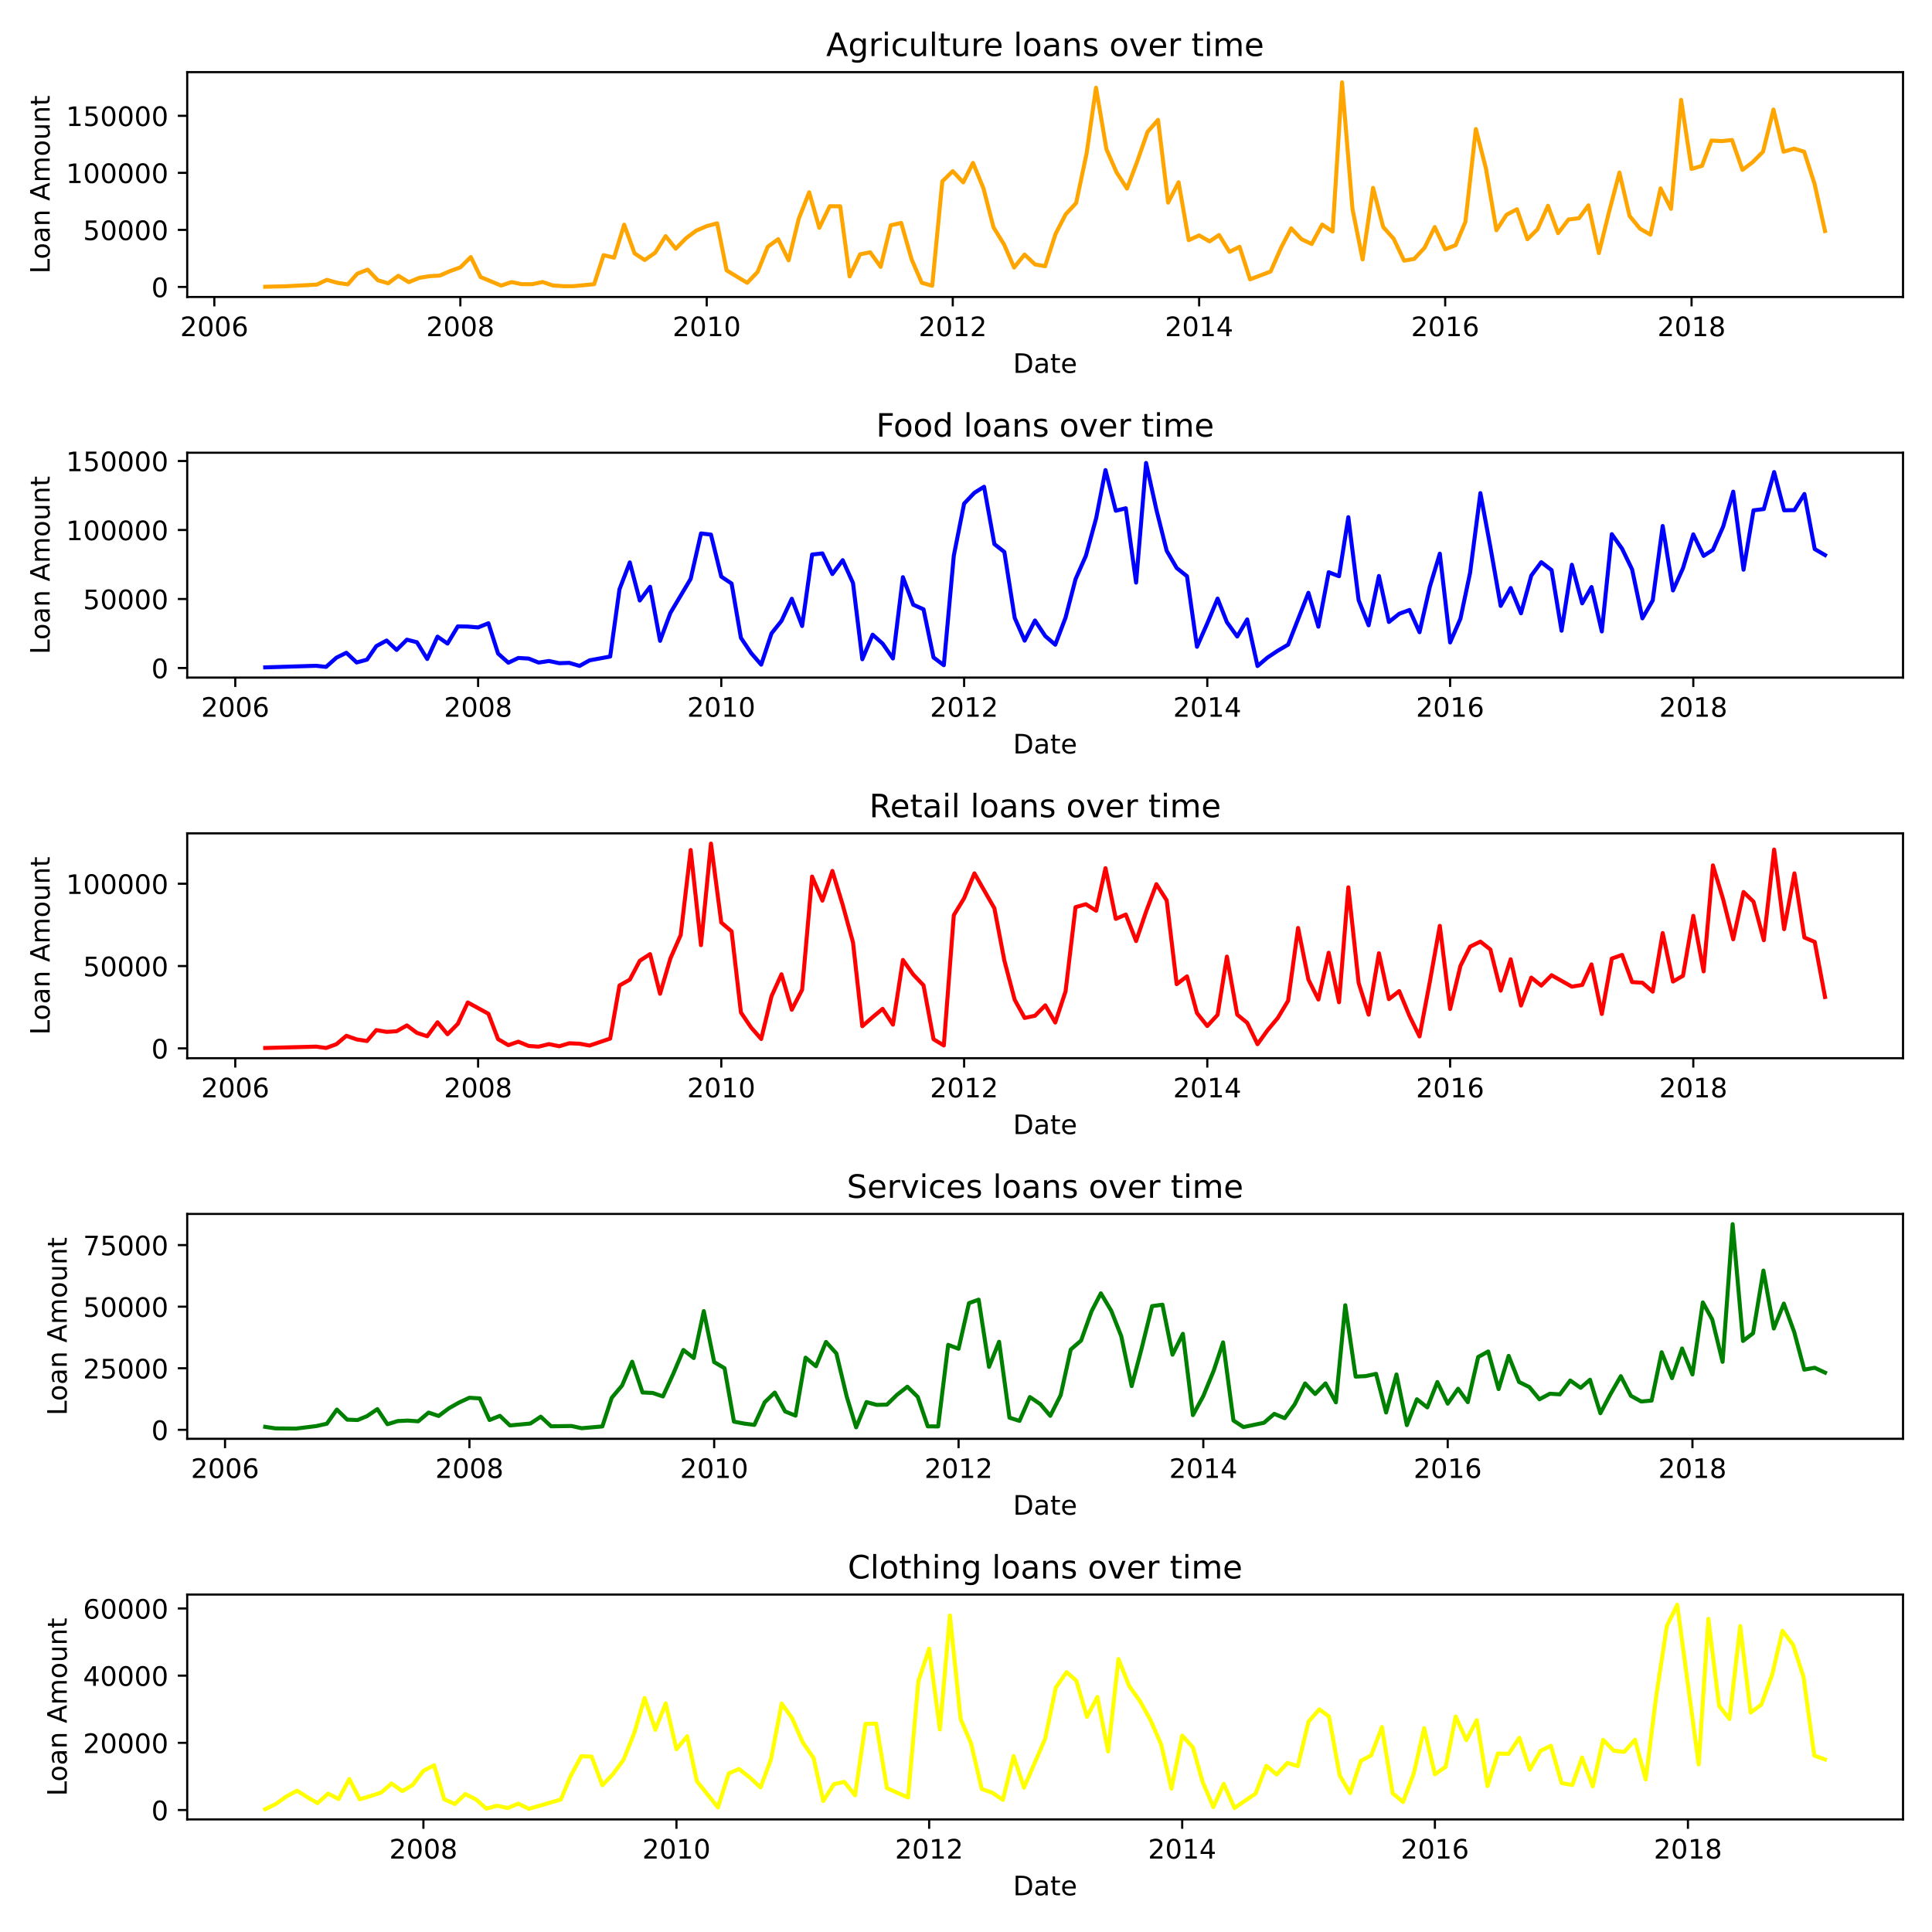 <?xml version="1.0" encoding="utf-8" standalone="no"?>
<!DOCTYPE svg PUBLIC "-//W3C//DTD SVG 1.1//EN"
  "http://www.w3.org/Graphics/SVG/1.1/DTD/svg11.dtd">
<!-- Created with matplotlib (https://matplotlib.org/) -->
<svg height="720pt" version="1.1" viewBox="0 0 720 720" width="720pt" xmlns="http://www.w3.org/2000/svg" xmlns:xlink="http://www.w3.org/1999/xlink">
 <defs>
  <style type="text/css">
*{stroke-linecap:butt;stroke-linejoin:round;}
  </style>
 </defs>
 <g id="figure_1">
  <g id="patch_1">
   <path d="M 0 720 
L 720 720 
L 720 0 
L 0 0 
z
" style="fill:#ffffff;"/>
  </g>
  <g id="axes_1">
   <g id="patch_2">
    <path d="M 69.77 110.68 
L 709.2 110.68 
L 709.2 26.88 
L 69.77 26.88 
z
" style="fill:#ffffff;"/>
   </g>
   <g id="matplotlib.axis_1">
    <g id="xtick_1">
     <g id="line2d_1">
      <defs>
       <path d="M 0 0 
L 0 3.5 
" id="m381fb11acb" style="stroke:#000000;stroke-width:0.8;"/>
      </defs>
      <g>
       <use style="stroke:#000000;stroke-width:0.8;" x="79.869" xlink:href="#m381fb11acb" y="110.68"/>
      </g>
     </g>
     <g id="text_1">
      <!-- 2006 -->
      <defs>
       <path d="M 19.188 8.297 
L 53.609 8.297 
L 53.609 0 
L 7.328 0 
L 7.328 8.297 
Q 12.938 14.109 22.625 23.891 
Q 32.328 33.688 34.812 36.531 
Q 39.547 41.844 41.422 45.531 
Q 43.312 49.219 43.312 52.781 
Q 43.312 58.594 39.234 62.25 
Q 35.156 65.922 28.609 65.922 
Q 23.969 65.922 18.812 64.312 
Q 13.672 62.703 7.812 59.422 
L 7.812 69.391 
Q 13.766 71.781 18.938 73 
Q 24.125 74.219 28.422 74.219 
Q 39.75 74.219 46.484 68.547 
Q 53.219 62.891 53.219 53.422 
Q 53.219 48.922 51.531 44.891 
Q 49.859 40.875 45.406 35.406 
Q 44.188 33.984 37.641 27.219 
Q 31.109 20.453 19.188 8.297 
z
" id="DejaVuSans-50"/>
       <path d="M 31.781 66.406 
Q 24.172 66.406 20.328 58.906 
Q 16.5 51.422 16.5 36.375 
Q 16.5 21.391 20.328 13.891 
Q 24.172 6.391 31.781 6.391 
Q 39.453 6.391 43.281 13.891 
Q 47.125 21.391 47.125 36.375 
Q 47.125 51.422 43.281 58.906 
Q 39.453 66.406 31.781 66.406 
z
M 31.781 74.219 
Q 44.047 74.219 50.516 64.516 
Q 56.984 54.828 56.984 36.375 
Q 56.984 17.969 50.516 8.266 
Q 44.047 -1.422 31.781 -1.422 
Q 19.531 -1.422 13.062 8.266 
Q 6.594 17.969 6.594 36.375 
Q 6.594 54.828 13.062 64.516 
Q 19.531 74.219 31.781 74.219 
z
" id="DejaVuSans-48"/>
       <path d="M 33.016 40.375 
Q 26.375 40.375 22.484 35.828 
Q 18.609 31.297 18.609 23.391 
Q 18.609 15.531 22.484 10.953 
Q 26.375 6.391 33.016 6.391 
Q 39.656 6.391 43.531 10.953 
Q 47.406 15.531 47.406 23.391 
Q 47.406 31.297 43.531 35.828 
Q 39.656 40.375 33.016 40.375 
z
M 52.594 71.297 
L 52.594 62.312 
Q 48.875 64.062 45.094 64.984 
Q 41.312 65.922 37.594 65.922 
Q 27.828 65.922 22.672 59.328 
Q 17.531 52.734 16.797 39.406 
Q 19.672 43.656 24.016 45.922 
Q 28.375 48.188 33.594 48.188 
Q 44.578 48.188 50.953 41.516 
Q 57.328 34.859 57.328 23.391 
Q 57.328 12.156 50.688 5.359 
Q 44.047 -1.422 33.016 -1.422 
Q 20.359 -1.422 13.672 8.266 
Q 6.984 17.969 6.984 36.375 
Q 6.984 53.656 15.188 63.938 
Q 23.391 74.219 37.203 74.219 
Q 40.922 74.219 44.703 73.484 
Q 48.484 72.75 52.594 71.297 
z
" id="DejaVuSans-54"/>
      </defs>
      <g transform="translate(67.144 125.278)scale(0.1 -0.1)">
       <use xlink:href="#DejaVuSans-50"/>
       <use x="63.623" xlink:href="#DejaVuSans-48"/>
       <use x="127.246" xlink:href="#DejaVuSans-48"/>
       <use x="190.869" xlink:href="#DejaVuSans-54"/>
      </g>
     </g>
    </g>
    <g id="xtick_2">
     <g id="line2d_2">
      <g>
       <use style="stroke:#000000;stroke-width:0.8;" x="171.56" xlink:href="#m381fb11acb" y="110.68"/>
      </g>
     </g>
     <g id="text_2">
      <!-- 2008 -->
      <defs>
       <path d="M 31.781 34.625 
Q 24.75 34.625 20.719 30.859 
Q 16.703 27.094 16.703 20.516 
Q 16.703 13.922 20.719 10.156 
Q 24.75 6.391 31.781 6.391 
Q 38.812 6.391 42.859 10.172 
Q 46.922 13.969 46.922 20.516 
Q 46.922 27.094 42.891 30.859 
Q 38.875 34.625 31.781 34.625 
z
M 21.922 38.812 
Q 15.578 40.375 12.031 44.719 
Q 8.5 49.078 8.5 55.328 
Q 8.5 64.062 14.719 69.141 
Q 20.953 74.219 31.781 74.219 
Q 42.672 74.219 48.875 69.141 
Q 55.078 64.062 55.078 55.328 
Q 55.078 49.078 51.531 44.719 
Q 48 40.375 41.703 38.812 
Q 48.828 37.156 52.797 32.312 
Q 56.781 27.484 56.781 20.516 
Q 56.781 9.906 50.312 4.234 
Q 43.844 -1.422 31.781 -1.422 
Q 19.734 -1.422 13.25 4.234 
Q 6.781 9.906 6.781 20.516 
Q 6.781 27.484 10.781 32.312 
Q 14.797 37.156 21.922 38.812 
z
M 18.312 54.391 
Q 18.312 48.734 21.844 45.562 
Q 25.391 42.391 31.781 42.391 
Q 38.141 42.391 41.719 45.562 
Q 45.312 48.734 45.312 54.391 
Q 45.312 60.062 41.719 63.234 
Q 38.141 66.406 31.781 66.406 
Q 25.391 66.406 21.844 63.234 
Q 18.312 60.062 18.312 54.391 
z
" id="DejaVuSans-56"/>
      </defs>
      <g transform="translate(158.835 125.278)scale(0.1 -0.1)">
       <use xlink:href="#DejaVuSans-50"/>
       <use x="63.623" xlink:href="#DejaVuSans-48"/>
       <use x="127.246" xlink:href="#DejaVuSans-48"/>
       <use x="190.869" xlink:href="#DejaVuSans-56"/>
      </g>
     </g>
    </g>
    <g id="xtick_3">
     <g id="line2d_3">
      <g>
       <use style="stroke:#000000;stroke-width:0.8;" x="263.378" xlink:href="#m381fb11acb" y="110.68"/>
      </g>
     </g>
     <g id="text_3">
      <!-- 2010 -->
      <defs>
       <path d="M 12.406 8.297 
L 28.516 8.297 
L 28.516 63.922 
L 10.984 60.406 
L 10.984 69.391 
L 28.422 72.906 
L 38.281 72.906 
L 38.281 8.297 
L 54.391 8.297 
L 54.391 0 
L 12.406 0 
z
" id="DejaVuSans-49"/>
      </defs>
      <g transform="translate(250.653 125.278)scale(0.1 -0.1)">
       <use xlink:href="#DejaVuSans-50"/>
       <use x="63.623" xlink:href="#DejaVuSans-48"/>
       <use x="127.246" xlink:href="#DejaVuSans-49"/>
       <use x="190.869" xlink:href="#DejaVuSans-48"/>
      </g>
     </g>
    </g>
    <g id="xtick_4">
     <g id="line2d_4">
      <g>
       <use style="stroke:#000000;stroke-width:0.8;" x="355.069" xlink:href="#m381fb11acb" y="110.68"/>
      </g>
     </g>
     <g id="text_4">
      <!-- 2012 -->
      <g transform="translate(342.344 125.278)scale(0.1 -0.1)">
       <use xlink:href="#DejaVuSans-50"/>
       <use x="63.623" xlink:href="#DejaVuSans-48"/>
       <use x="127.246" xlink:href="#DejaVuSans-49"/>
       <use x="190.869" xlink:href="#DejaVuSans-50"/>
      </g>
     </g>
    </g>
    <g id="xtick_5">
     <g id="line2d_5">
      <g>
       <use style="stroke:#000000;stroke-width:0.8;" x="446.886" xlink:href="#m381fb11acb" y="110.68"/>
      </g>
     </g>
     <g id="text_5">
      <!-- 2014 -->
      <defs>
       <path d="M 37.797 64.312 
L 12.891 25.391 
L 37.797 25.391 
z
M 35.203 72.906 
L 47.609 72.906 
L 47.609 25.391 
L 58.016 25.391 
L 58.016 17.188 
L 47.609 17.188 
L 47.609 0 
L 37.797 0 
L 37.797 17.188 
L 4.891 17.188 
L 4.891 26.703 
z
" id="DejaVuSans-52"/>
      </defs>
      <g transform="translate(434.161 125.278)scale(0.1 -0.1)">
       <use xlink:href="#DejaVuSans-50"/>
       <use x="63.623" xlink:href="#DejaVuSans-48"/>
       <use x="127.246" xlink:href="#DejaVuSans-49"/>
       <use x="190.869" xlink:href="#DejaVuSans-52"/>
      </g>
     </g>
    </g>
    <g id="xtick_6">
     <g id="line2d_6">
      <g>
       <use style="stroke:#000000;stroke-width:0.8;" x="538.578" xlink:href="#m381fb11acb" y="110.68"/>
      </g>
     </g>
     <g id="text_6">
      <!-- 2016 -->
      <g transform="translate(525.853 125.278)scale(0.1 -0.1)">
       <use xlink:href="#DejaVuSans-50"/>
       <use x="63.623" xlink:href="#DejaVuSans-48"/>
       <use x="127.246" xlink:href="#DejaVuSans-49"/>
       <use x="190.869" xlink:href="#DejaVuSans-54"/>
      </g>
     </g>
    </g>
    <g id="xtick_7">
     <g id="line2d_7">
      <g>
       <use style="stroke:#000000;stroke-width:0.8;" x="630.395" xlink:href="#m381fb11acb" y="110.68"/>
      </g>
     </g>
     <g id="text_7">
      <!-- 2018 -->
      <g transform="translate(617.67 125.278)scale(0.1 -0.1)">
       <use xlink:href="#DejaVuSans-50"/>
       <use x="63.623" xlink:href="#DejaVuSans-48"/>
       <use x="127.246" xlink:href="#DejaVuSans-49"/>
       <use x="190.869" xlink:href="#DejaVuSans-56"/>
      </g>
     </g>
    </g>
    <g id="text_8">
     <!-- Date -->
     <defs>
      <path d="M 19.672 64.797 
L 19.672 8.109 
L 31.594 8.109 
Q 46.688 8.109 53.688 14.938 
Q 60.688 21.781 60.688 36.531 
Q 60.688 51.172 53.688 57.984 
Q 46.688 64.797 31.594 64.797 
z
M 9.812 72.906 
L 30.078 72.906 
Q 51.266 72.906 61.172 64.094 
Q 71.094 55.281 71.094 36.531 
Q 71.094 17.672 61.125 8.828 
Q 51.172 0 30.078 0 
L 9.812 0 
z
" id="DejaVuSans-68"/>
      <path d="M 34.281 27.484 
Q 23.391 27.484 19.188 25 
Q 14.984 22.516 14.984 16.5 
Q 14.984 11.719 18.141 8.906 
Q 21.297 6.109 26.703 6.109 
Q 34.188 6.109 38.703 11.406 
Q 43.219 16.703 43.219 25.484 
L 43.219 27.484 
z
M 52.203 31.203 
L 52.203 0 
L 43.219 0 
L 43.219 8.297 
Q 40.141 3.328 35.547 0.953 
Q 30.953 -1.422 24.312 -1.422 
Q 15.922 -1.422 10.953 3.297 
Q 6 8.016 6 15.922 
Q 6 25.141 12.172 29.828 
Q 18.359 34.516 30.609 34.516 
L 43.219 34.516 
L 43.219 35.406 
Q 43.219 41.609 39.141 45 
Q 35.062 48.391 27.688 48.391 
Q 23 48.391 18.547 47.266 
Q 14.109 46.141 10.016 43.891 
L 10.016 52.203 
Q 14.938 54.109 19.578 55.047 
Q 24.219 56 28.609 56 
Q 40.484 56 46.344 49.844 
Q 52.203 43.703 52.203 31.203 
z
" id="DejaVuSans-97"/>
      <path d="M 18.312 70.219 
L 18.312 54.688 
L 36.812 54.688 
L 36.812 47.703 
L 18.312 47.703 
L 18.312 18.016 
Q 18.312 11.328 20.141 9.422 
Q 21.969 7.516 27.594 7.516 
L 36.812 7.516 
L 36.812 0 
L 27.594 0 
Q 17.188 0 13.234 3.875 
Q 9.281 7.766 9.281 18.016 
L 9.281 47.703 
L 2.688 47.703 
L 2.688 54.688 
L 9.281 54.688 
L 9.281 70.219 
z
" id="DejaVuSans-116"/>
      <path d="M 56.203 29.594 
L 56.203 25.203 
L 14.891 25.203 
Q 15.484 15.922 20.484 11.062 
Q 25.484 6.203 34.422 6.203 
Q 39.594 6.203 44.453 7.469 
Q 49.312 8.734 54.109 11.281 
L 54.109 2.781 
Q 49.266 0.734 44.188 -0.344 
Q 39.109 -1.422 33.891 -1.422 
Q 20.797 -1.422 13.156 6.188 
Q 5.516 13.812 5.516 26.812 
Q 5.516 40.234 12.766 48.109 
Q 20.016 56 32.328 56 
Q 43.359 56 49.781 48.891 
Q 56.203 41.797 56.203 29.594 
z
M 47.219 32.234 
Q 47.125 39.594 43.094 43.984 
Q 39.062 48.391 32.422 48.391 
Q 24.906 48.391 20.391 44.141 
Q 15.875 39.891 15.188 32.172 
z
" id="DejaVuSans-101"/>
     </defs>
     <g transform="translate(377.534 138.957)scale(0.1 -0.1)">
      <use xlink:href="#DejaVuSans-68"/>
      <use x="77.002" xlink:href="#DejaVuSans-97"/>
      <use x="138.281" xlink:href="#DejaVuSans-116"/>
      <use x="177.49" xlink:href="#DejaVuSans-101"/>
     </g>
    </g>
   </g>
   <g id="matplotlib.axis_2">
    <g id="ytick_1">
     <g id="line2d_8">
      <defs>
       <path d="M 0 0 
L -3.5 0 
" id="m0a085b28a2" style="stroke:#000000;stroke-width:0.8;"/>
      </defs>
      <g>
       <use style="stroke:#000000;stroke-width:0.8;" x="69.77" xlink:href="#m0a085b28a2" y="106.935"/>
      </g>
     </g>
     <g id="text_9">
      <!-- 0 -->
      <g transform="translate(56.407 110.734)scale(0.1 -0.1)">
       <use xlink:href="#DejaVuSans-48"/>
      </g>
     </g>
    </g>
    <g id="ytick_2">
     <g id="line2d_9">
      <g>
       <use style="stroke:#000000;stroke-width:0.8;" x="69.77" xlink:href="#m0a085b28a2" y="85.676"/>
      </g>
     </g>
     <g id="text_10">
      <!-- 50000 -->
      <defs>
       <path d="M 10.797 72.906 
L 49.516 72.906 
L 49.516 64.594 
L 19.828 64.594 
L 19.828 46.734 
Q 21.969 47.469 24.109 47.828 
Q 26.266 48.188 28.422 48.188 
Q 40.625 48.188 47.75 41.5 
Q 54.891 34.812 54.891 23.391 
Q 54.891 11.625 47.562 5.094 
Q 40.234 -1.422 26.906 -1.422 
Q 22.312 -1.422 17.547 -0.641 
Q 12.797 0.141 7.719 1.703 
L 7.719 11.625 
Q 12.109 9.234 16.797 8.062 
Q 21.484 6.891 26.703 6.891 
Q 35.156 6.891 40.078 11.328 
Q 45.016 15.766 45.016 23.391 
Q 45.016 31 40.078 35.438 
Q 35.156 39.891 26.703 39.891 
Q 22.75 39.891 18.812 39.016 
Q 14.891 38.141 10.797 36.281 
z
" id="DejaVuSans-53"/>
      </defs>
      <g transform="translate(30.957 89.475)scale(0.1 -0.1)">
       <use xlink:href="#DejaVuSans-53"/>
       <use x="63.623" xlink:href="#DejaVuSans-48"/>
       <use x="127.246" xlink:href="#DejaVuSans-48"/>
       <use x="190.869" xlink:href="#DejaVuSans-48"/>
       <use x="254.492" xlink:href="#DejaVuSans-48"/>
      </g>
     </g>
    </g>
    <g id="ytick_3">
     <g id="line2d_10">
      <g>
       <use style="stroke:#000000;stroke-width:0.8;" x="69.77" xlink:href="#m0a085b28a2" y="64.417"/>
      </g>
     </g>
     <g id="text_11">
      <!-- 100000 -->
      <g transform="translate(24.595 68.216)scale(0.1 -0.1)">
       <use xlink:href="#DejaVuSans-49"/>
       <use x="63.623" xlink:href="#DejaVuSans-48"/>
       <use x="127.246" xlink:href="#DejaVuSans-48"/>
       <use x="190.869" xlink:href="#DejaVuSans-48"/>
       <use x="254.492" xlink:href="#DejaVuSans-48"/>
       <use x="318.115" xlink:href="#DejaVuSans-48"/>
      </g>
     </g>
    </g>
    <g id="ytick_4">
     <g id="line2d_11">
      <g>
       <use style="stroke:#000000;stroke-width:0.8;" x="69.77" xlink:href="#m0a085b28a2" y="43.158"/>
      </g>
     </g>
     <g id="text_12">
      <!-- 150000 -->
      <g transform="translate(24.595 46.957)scale(0.1 -0.1)">
       <use xlink:href="#DejaVuSans-49"/>
       <use x="63.623" xlink:href="#DejaVuSans-53"/>
       <use x="127.246" xlink:href="#DejaVuSans-48"/>
       <use x="190.869" xlink:href="#DejaVuSans-48"/>
       <use x="254.492" xlink:href="#DejaVuSans-48"/>
       <use x="318.115" xlink:href="#DejaVuSans-48"/>
      </g>
     </g>
    </g>
    <g id="text_13">
     <!-- Loan Amount -->
     <defs>
      <path d="M 9.812 72.906 
L 19.672 72.906 
L 19.672 8.297 
L 55.172 8.297 
L 55.172 0 
L 9.812 0 
z
" id="DejaVuSans-76"/>
      <path d="M 30.609 48.391 
Q 23.391 48.391 19.188 42.75 
Q 14.984 37.109 14.984 27.297 
Q 14.984 17.484 19.156 11.844 
Q 23.344 6.203 30.609 6.203 
Q 37.797 6.203 41.984 11.859 
Q 46.188 17.531 46.188 27.297 
Q 46.188 37.016 41.984 42.703 
Q 37.797 48.391 30.609 48.391 
z
M 30.609 56 
Q 42.328 56 49.016 48.375 
Q 55.719 40.766 55.719 27.297 
Q 55.719 13.875 49.016 6.219 
Q 42.328 -1.422 30.609 -1.422 
Q 18.844 -1.422 12.172 6.219 
Q 5.516 13.875 5.516 27.297 
Q 5.516 40.766 12.172 48.375 
Q 18.844 56 30.609 56 
z
" id="DejaVuSans-111"/>
      <path d="M 54.891 33.016 
L 54.891 0 
L 45.906 0 
L 45.906 32.719 
Q 45.906 40.484 42.875 44.328 
Q 39.844 48.188 33.797 48.188 
Q 26.516 48.188 22.312 43.547 
Q 18.109 38.922 18.109 30.906 
L 18.109 0 
L 9.078 0 
L 9.078 54.688 
L 18.109 54.688 
L 18.109 46.188 
Q 21.344 51.125 25.703 53.562 
Q 30.078 56 35.797 56 
Q 45.219 56 50.047 50.172 
Q 54.891 44.344 54.891 33.016 
z
" id="DejaVuSans-110"/>
      <path id="DejaVuSans-32"/>
      <path d="M 34.188 63.188 
L 20.797 26.906 
L 47.609 26.906 
z
M 28.609 72.906 
L 39.797 72.906 
L 67.578 0 
L 57.328 0 
L 50.688 18.703 
L 17.828 18.703 
L 11.188 0 
L 0.781 0 
z
" id="DejaVuSans-65"/>
      <path d="M 52 44.188 
Q 55.375 50.25 60.062 53.125 
Q 64.75 56 71.094 56 
Q 79.641 56 84.281 50.016 
Q 88.922 44.047 88.922 33.016 
L 88.922 0 
L 79.891 0 
L 79.891 32.719 
Q 79.891 40.578 77.094 44.375 
Q 74.312 48.188 68.609 48.188 
Q 61.625 48.188 57.562 43.547 
Q 53.516 38.922 53.516 30.906 
L 53.516 0 
L 44.484 0 
L 44.484 32.719 
Q 44.484 40.625 41.703 44.406 
Q 38.922 48.188 33.109 48.188 
Q 26.219 48.188 22.156 43.531 
Q 18.109 38.875 18.109 30.906 
L 18.109 0 
L 9.078 0 
L 9.078 54.688 
L 18.109 54.688 
L 18.109 46.188 
Q 21.188 51.219 25.484 53.609 
Q 29.781 56 35.688 56 
Q 41.656 56 45.828 52.969 
Q 50 49.953 52 44.188 
z
" id="DejaVuSans-109"/>
      <path d="M 8.5 21.578 
L 8.5 54.688 
L 17.484 54.688 
L 17.484 21.922 
Q 17.484 14.156 20.5 10.266 
Q 23.531 6.391 29.594 6.391 
Q 36.859 6.391 41.078 11.031 
Q 45.312 15.672 45.312 23.688 
L 45.312 54.688 
L 54.297 54.688 
L 54.297 0 
L 45.312 0 
L 45.312 8.406 
Q 42.047 3.422 37.719 1 
Q 33.406 -1.422 27.688 -1.422 
Q 18.266 -1.422 13.375 4.438 
Q 8.5 10.297 8.5 21.578 
z
M 31.109 56 
z
" id="DejaVuSans-117"/>
     </defs>
     <g transform="translate(18.515 102.007)rotate(-90)scale(0.1 -0.1)">
      <use xlink:href="#DejaVuSans-76"/>
      <use x="53.963" xlink:href="#DejaVuSans-111"/>
      <use x="115.145" xlink:href="#DejaVuSans-97"/>
      <use x="176.424" xlink:href="#DejaVuSans-110"/>
      <use x="239.803" xlink:href="#DejaVuSans-32"/>
      <use x="271.59" xlink:href="#DejaVuSans-65"/>
      <use x="339.998" xlink:href="#DejaVuSans-109"/>
      <use x="437.41" xlink:href="#DejaVuSans-111"/>
      <use x="498.592" xlink:href="#DejaVuSans-117"/>
      <use x="561.971" xlink:href="#DejaVuSans-110"/>
      <use x="625.35" xlink:href="#DejaVuSans-116"/>
     </g>
    </g>
   </g>
   <g id="line2d_12">
    <path clip-path="url(#pc7e046f0c1)" d="M 98.835 106.871 
L 106.497 106.68 
L 118.053 106.074 
L 121.821 104.277 
L 125.714 105.393 
L 129.608 105.978 
L 133.125 102.013 
L 137.019 100.483 
L 140.787 104.437 
L 144.681 105.574 
L 148.449 102.768 
L 152.343 105.149 
L 156.236 103.554 
L 160.005 102.938 
L 163.898 102.694 
L 167.667 101.057 
L 171.56 99.643 
L 175.454 95.795 
L 179.097 103.246 
L 186.759 106.424 
L 190.652 105.117 
L 194.42 105.904 
L 198.314 105.914 
L 202.208 105.096 
L 205.976 106.361 
L 209.87 106.648 
L 213.638 106.658 
L 221.425 105.904 
L 224.942 95.072 
L 228.836 96.029 
L 232.604 83.72 
L 236.498 94.445 
L 240.266 96.9 
L 244.16 94.179 
L 248.054 87.993 
L 251.822 92.691 
L 255.716 88.737 
L 259.484 85.941 
L 263.378 84.273 
L 267.271 83.231 
L 270.788 100.77 
L 278.45 105.404 
L 282.344 101.344 
L 286.112 91.968 
L 290.006 89.141 
L 293.9 97.028 
L 297.668 81.519 
L 301.561 71.666 
L 305.33 84.9 
L 309.223 76.853 
L 313.117 76.885 
L 316.634 103.023 
L 320.528 94.775 
L 324.296 94.02 
L 328.19 99.451 
L 331.958 83.954 
L 335.852 83.082 
L 339.745 96.698 
L 343.514 105.383 
L 347.407 106.488 
L 351.175 67.584 
L 355.069 63.789 
L 358.963 67.967 
L 362.606 60.707 
L 366.499 70.167 
L 370.267 84.751 
L 374.161 91.054 
L 377.929 99.707 
L 381.823 94.87 
L 385.717 98.537 
L 389.485 99.218 
L 393.379 87.185 
L 397.147 79.861 
L 401.041 75.663 
L 404.934 57.263 
L 408.451 32.698 
L 412.345 55.626 
L 416.113 64.247 
L 420.007 70.273 
L 423.775 60.271 
L 427.669 49.131 
L 431.563 44.678 
L 435.331 75.514 
L 439.225 67.924 
L 442.993 89.492 
L 446.886 87.738 
L 450.78 89.949 
L 454.297 87.578 
L 458.191 93.86 
L 461.959 91.979 
L 465.853 104.107 
L 473.515 101.195 
L 477.409 92.33 
L 481.177 85.091 
L 485.07 89.162 
L 488.839 90.937 
L 492.732 83.688 
L 496.626 86.282 
L 500.143 30.689 
L 504.037 77.937 
L 507.805 96.698 
L 511.699 70.018 
L 515.467 84.581 
L 519.361 88.95 
L 523.254 97.124 
L 527.022 96.496 
L 530.916 92.308 
L 534.684 84.613 
L 538.578 92.893 
L 542.472 91.362 
L 546.114 82.667 
L 550.008 48.09 
L 553.776 62.833 
L 557.67 85.814 
L 561.438 80.031 
L 565.332 77.969 
L 569.226 89.162 
L 572.994 85.452 
L 576.888 76.683 
L 580.656 86.898 
L 584.55 81.796 
L 588.443 81.318 
L 591.96 76.524 
L 595.854 94.317 
L 599.622 79.085 
L 603.516 64.3 
L 607.284 80.467 
L 611.178 85.219 
L 615.072 87.451 
L 618.84 70.199 
L 622.734 77.831 
L 626.502 37.216 
L 630.395 62.95 
L 634.289 61.812 
L 637.806 52.363 
L 641.7 52.597 
L 645.468 52.182 
L 649.362 63.322 
L 653.13 60.462 
L 657.024 56.54 
L 660.917 40.819 
L 664.686 56.54 
L 668.579 55.403 
L 672.347 56.529 
L 676.241 68.551 
L 680.135 86.101 
L 680.135 86.101 
" style="fill:none;stroke:#ffa500;stroke-linecap:square;stroke-width:1.5;"/>
   </g>
   <g id="patch_3">
    <path d="M 69.77 110.68 
L 69.77 26.88 
" style="fill:none;stroke:#000000;stroke-linecap:square;stroke-linejoin:miter;stroke-width:0.8;"/>
   </g>
   <g id="patch_4">
    <path d="M 709.2 110.68 
L 709.2 26.88 
" style="fill:none;stroke:#000000;stroke-linecap:square;stroke-linejoin:miter;stroke-width:0.8;"/>
   </g>
   <g id="patch_5">
    <path d="M 69.77 110.68 
L 709.2 110.68 
" style="fill:none;stroke:#000000;stroke-linecap:square;stroke-linejoin:miter;stroke-width:0.8;"/>
   </g>
   <g id="patch_6">
    <path d="M 69.77 26.88 
L 709.2 26.88 
" style="fill:none;stroke:#000000;stroke-linecap:square;stroke-linejoin:miter;stroke-width:0.8;"/>
   </g>
   <g id="text_14">
    <!-- Agriculture loans over time -->
    <defs>
     <path d="M 45.406 27.984 
Q 45.406 37.75 41.375 43.109 
Q 37.359 48.484 30.078 48.484 
Q 22.859 48.484 18.828 43.109 
Q 14.797 37.75 14.797 27.984 
Q 14.797 18.266 18.828 12.891 
Q 22.859 7.516 30.078 7.516 
Q 37.359 7.516 41.375 12.891 
Q 45.406 18.266 45.406 27.984 
z
M 54.391 6.781 
Q 54.391 -7.172 48.188 -13.984 
Q 42 -20.797 29.203 -20.797 
Q 24.469 -20.797 20.266 -20.094 
Q 16.062 -19.391 12.109 -17.922 
L 12.109 -9.188 
Q 16.062 -11.328 19.922 -12.344 
Q 23.781 -13.375 27.781 -13.375 
Q 36.625 -13.375 41.016 -8.766 
Q 45.406 -4.156 45.406 5.172 
L 45.406 9.625 
Q 42.625 4.781 38.281 2.391 
Q 33.938 0 27.875 0 
Q 17.828 0 11.672 7.656 
Q 5.516 15.328 5.516 27.984 
Q 5.516 40.672 11.672 48.328 
Q 17.828 56 27.875 56 
Q 33.938 56 38.281 53.609 
Q 42.625 51.219 45.406 46.391 
L 45.406 54.688 
L 54.391 54.688 
z
" id="DejaVuSans-103"/>
     <path d="M 41.109 46.297 
Q 39.594 47.172 37.812 47.578 
Q 36.031 48 33.891 48 
Q 26.266 48 22.188 43.047 
Q 18.109 38.094 18.109 28.812 
L 18.109 0 
L 9.078 0 
L 9.078 54.688 
L 18.109 54.688 
L 18.109 46.188 
Q 20.953 51.172 25.484 53.578 
Q 30.031 56 36.531 56 
Q 37.453 56 38.578 55.875 
Q 39.703 55.766 41.062 55.516 
z
" id="DejaVuSans-114"/>
     <path d="M 9.422 54.688 
L 18.406 54.688 
L 18.406 0 
L 9.422 0 
z
M 9.422 75.984 
L 18.406 75.984 
L 18.406 64.594 
L 9.422 64.594 
z
" id="DejaVuSans-105"/>
     <path d="M 48.781 52.594 
L 48.781 44.188 
Q 44.969 46.297 41.141 47.344 
Q 37.312 48.391 33.406 48.391 
Q 24.656 48.391 19.812 42.844 
Q 14.984 37.312 14.984 27.297 
Q 14.984 17.281 19.812 11.734 
Q 24.656 6.203 33.406 6.203 
Q 37.312 6.203 41.141 7.25 
Q 44.969 8.297 48.781 10.406 
L 48.781 2.094 
Q 45.016 0.344 40.984 -0.531 
Q 36.969 -1.422 32.422 -1.422 
Q 20.062 -1.422 12.781 6.344 
Q 5.516 14.109 5.516 27.297 
Q 5.516 40.672 12.859 48.328 
Q 20.219 56 33.016 56 
Q 37.156 56 41.109 55.141 
Q 45.062 54.297 48.781 52.594 
z
" id="DejaVuSans-99"/>
     <path d="M 9.422 75.984 
L 18.406 75.984 
L 18.406 0 
L 9.422 0 
z
" id="DejaVuSans-108"/>
     <path d="M 44.281 53.078 
L 44.281 44.578 
Q 40.484 46.531 36.375 47.5 
Q 32.281 48.484 27.875 48.484 
Q 21.188 48.484 17.844 46.438 
Q 14.5 44.391 14.5 40.281 
Q 14.5 37.156 16.891 35.375 
Q 19.281 33.594 26.516 31.984 
L 29.594 31.297 
Q 39.156 29.25 43.188 25.516 
Q 47.219 21.781 47.219 15.094 
Q 47.219 7.469 41.188 3.016 
Q 35.156 -1.422 24.609 -1.422 
Q 20.219 -1.422 15.453 -0.562 
Q 10.688 0.297 5.422 2 
L 5.422 11.281 
Q 10.406 8.688 15.234 7.391 
Q 20.062 6.109 24.812 6.109 
Q 31.156 6.109 34.562 8.281 
Q 37.984 10.453 37.984 14.406 
Q 37.984 18.062 35.516 20.016 
Q 33.062 21.969 24.703 23.781 
L 21.578 24.516 
Q 13.234 26.266 9.516 29.906 
Q 5.812 33.547 5.812 39.891 
Q 5.812 47.609 11.281 51.797 
Q 16.75 56 26.812 56 
Q 31.781 56 36.172 55.266 
Q 40.578 54.547 44.281 53.078 
z
" id="DejaVuSans-115"/>
     <path d="M 2.984 54.688 
L 12.5 54.688 
L 29.594 8.797 
L 46.688 54.688 
L 56.203 54.688 
L 35.688 0 
L 23.484 0 
z
" id="DejaVuSans-118"/>
    </defs>
    <g transform="translate(307.892 20.88)scale(0.12 -0.12)">
     <use xlink:href="#DejaVuSans-65"/>
     <use x="68.408" xlink:href="#DejaVuSans-103"/>
     <use x="131.885" xlink:href="#DejaVuSans-114"/>
     <use x="172.998" xlink:href="#DejaVuSans-105"/>
     <use x="200.781" xlink:href="#DejaVuSans-99"/>
     <use x="255.762" xlink:href="#DejaVuSans-117"/>
     <use x="319.141" xlink:href="#DejaVuSans-108"/>
     <use x="346.924" xlink:href="#DejaVuSans-116"/>
     <use x="386.133" xlink:href="#DejaVuSans-117"/>
     <use x="449.512" xlink:href="#DejaVuSans-114"/>
     <use x="488.375" xlink:href="#DejaVuSans-101"/>
     <use x="549.898" xlink:href="#DejaVuSans-32"/>
     <use x="581.686" xlink:href="#DejaVuSans-108"/>
     <use x="609.469" xlink:href="#DejaVuSans-111"/>
     <use x="670.65" xlink:href="#DejaVuSans-97"/>
     <use x="731.93" xlink:href="#DejaVuSans-110"/>
     <use x="795.309" xlink:href="#DejaVuSans-115"/>
     <use x="847.408" xlink:href="#DejaVuSans-32"/>
     <use x="879.195" xlink:href="#DejaVuSans-111"/>
     <use x="940.377" xlink:href="#DejaVuSans-118"/>
     <use x="999.557" xlink:href="#DejaVuSans-101"/>
     <use x="1061.08" xlink:href="#DejaVuSans-114"/>
     <use x="1102.193" xlink:href="#DejaVuSans-32"/>
     <use x="1133.98" xlink:href="#DejaVuSans-116"/>
     <use x="1173.189" xlink:href="#DejaVuSans-105"/>
     <use x="1200.973" xlink:href="#DejaVuSans-109"/>
     <use x="1298.385" xlink:href="#DejaVuSans-101"/>
    </g>
   </g>
  </g>
  <g id="axes_2">
   <g id="patch_7">
    <path d="M 69.77 252.52 
L 709.2 252.52 
L 709.2 168.72 
L 69.77 168.72 
z
" style="fill:#ffffff;"/>
   </g>
   <g id="matplotlib.axis_3">
    <g id="xtick_8">
     <g id="line2d_13">
      <g>
       <use style="stroke:#000000;stroke-width:0.8;" x="87.678" xlink:href="#m381fb11acb" y="252.52"/>
      </g>
     </g>
     <g id="text_15">
      <!-- 2006 -->
      <g transform="translate(74.953 267.118)scale(0.1 -0.1)">
       <use xlink:href="#DejaVuSans-50"/>
       <use x="63.623" xlink:href="#DejaVuSans-48"/>
       <use x="127.246" xlink:href="#DejaVuSans-48"/>
       <use x="190.869" xlink:href="#DejaVuSans-54"/>
      </g>
     </g>
    </g>
    <g id="xtick_9">
     <g id="line2d_14">
      <g>
       <use style="stroke:#000000;stroke-width:0.8;" x="178.176" xlink:href="#m381fb11acb" y="252.52"/>
      </g>
     </g>
     <g id="text_16">
      <!-- 2008 -->
      <g transform="translate(165.451 267.118)scale(0.1 -0.1)">
       <use xlink:href="#DejaVuSans-50"/>
       <use x="63.623" xlink:href="#DejaVuSans-48"/>
       <use x="127.246" xlink:href="#DejaVuSans-48"/>
       <use x="190.869" xlink:href="#DejaVuSans-56"/>
      </g>
     </g>
    </g>
    <g id="xtick_10">
     <g id="line2d_15">
      <g>
       <use style="stroke:#000000;stroke-width:0.8;" x="268.799" xlink:href="#m381fb11acb" y="252.52"/>
      </g>
     </g>
     <g id="text_17">
      <!-- 2010 -->
      <g transform="translate(256.074 267.118)scale(0.1 -0.1)">
       <use xlink:href="#DejaVuSans-50"/>
       <use x="63.623" xlink:href="#DejaVuSans-48"/>
       <use x="127.246" xlink:href="#DejaVuSans-49"/>
       <use x="190.869" xlink:href="#DejaVuSans-48"/>
      </g>
     </g>
    </g>
    <g id="xtick_11">
     <g id="line2d_16">
      <g>
       <use style="stroke:#000000;stroke-width:0.8;" x="359.298" xlink:href="#m381fb11acb" y="252.52"/>
      </g>
     </g>
     <g id="text_18">
      <!-- 2012 -->
      <g transform="translate(346.573 267.118)scale(0.1 -0.1)">
       <use xlink:href="#DejaVuSans-50"/>
       <use x="63.623" xlink:href="#DejaVuSans-48"/>
       <use x="127.246" xlink:href="#DejaVuSans-49"/>
       <use x="190.869" xlink:href="#DejaVuSans-50"/>
      </g>
     </g>
    </g>
    <g id="xtick_12">
     <g id="line2d_17">
      <g>
       <use style="stroke:#000000;stroke-width:0.8;" x="449.921" xlink:href="#m381fb11acb" y="252.52"/>
      </g>
     </g>
     <g id="text_19">
      <!-- 2014 -->
      <g transform="translate(437.196 267.118)scale(0.1 -0.1)">
       <use xlink:href="#DejaVuSans-50"/>
       <use x="63.623" xlink:href="#DejaVuSans-48"/>
       <use x="127.246" xlink:href="#DejaVuSans-49"/>
       <use x="190.869" xlink:href="#DejaVuSans-52"/>
      </g>
     </g>
    </g>
    <g id="xtick_13">
     <g id="line2d_18">
      <g>
       <use style="stroke:#000000;stroke-width:0.8;" x="540.42" xlink:href="#m381fb11acb" y="252.52"/>
      </g>
     </g>
     <g id="text_20">
      <!-- 2016 -->
      <g transform="translate(527.695 267.118)scale(0.1 -0.1)">
       <use xlink:href="#DejaVuSans-50"/>
       <use x="63.623" xlink:href="#DejaVuSans-48"/>
       <use x="127.246" xlink:href="#DejaVuSans-49"/>
       <use x="190.869" xlink:href="#DejaVuSans-54"/>
      </g>
     </g>
    </g>
    <g id="xtick_14">
     <g id="line2d_19">
      <g>
       <use style="stroke:#000000;stroke-width:0.8;" x="631.042" xlink:href="#m381fb11acb" y="252.52"/>
      </g>
     </g>
     <g id="text_21">
      <!-- 2018 -->
      <g transform="translate(618.317 267.118)scale(0.1 -0.1)">
       <use xlink:href="#DejaVuSans-50"/>
       <use x="63.623" xlink:href="#DejaVuSans-48"/>
       <use x="127.246" xlink:href="#DejaVuSans-49"/>
       <use x="190.869" xlink:href="#DejaVuSans-56"/>
      </g>
     </g>
    </g>
    <g id="text_22">
     <!-- Date -->
     <g transform="translate(377.534 280.797)scale(0.1 -0.1)">
      <use xlink:href="#DejaVuSans-68"/>
      <use x="77.002" xlink:href="#DejaVuSans-97"/>
      <use x="138.281" xlink:href="#DejaVuSans-116"/>
      <use x="177.49" xlink:href="#DejaVuSans-101"/>
     </g>
    </g>
   </g>
   <g id="matplotlib.axis_4">
    <g id="ytick_5">
     <g id="line2d_20">
      <g>
       <use style="stroke:#000000;stroke-width:0.8;" x="69.77" xlink:href="#m0a085b28a2" y="248.942"/>
      </g>
     </g>
     <g id="text_23">
      <!-- 0 -->
      <g transform="translate(56.407 252.742)scale(0.1 -0.1)">
       <use xlink:href="#DejaVuSans-48"/>
      </g>
     </g>
    </g>
    <g id="ytick_6">
     <g id="line2d_21">
      <g>
       <use style="stroke:#000000;stroke-width:0.8;" x="69.77" xlink:href="#m0a085b28a2" y="223.227"/>
      </g>
     </g>
     <g id="text_24">
      <!-- 50000 -->
      <g transform="translate(30.957 227.026)scale(0.1 -0.1)">
       <use xlink:href="#DejaVuSans-53"/>
       <use x="63.623" xlink:href="#DejaVuSans-48"/>
       <use x="127.246" xlink:href="#DejaVuSans-48"/>
       <use x="190.869" xlink:href="#DejaVuSans-48"/>
       <use x="254.492" xlink:href="#DejaVuSans-48"/>
      </g>
     </g>
    </g>
    <g id="ytick_7">
     <g id="line2d_22">
      <g>
       <use style="stroke:#000000;stroke-width:0.8;" x="69.77" xlink:href="#m0a085b28a2" y="197.512"/>
      </g>
     </g>
     <g id="text_25">
      <!-- 100000 -->
      <g transform="translate(24.595 201.311)scale(0.1 -0.1)">
       <use xlink:href="#DejaVuSans-49"/>
       <use x="63.623" xlink:href="#DejaVuSans-48"/>
       <use x="127.246" xlink:href="#DejaVuSans-48"/>
       <use x="190.869" xlink:href="#DejaVuSans-48"/>
       <use x="254.492" xlink:href="#DejaVuSans-48"/>
       <use x="318.115" xlink:href="#DejaVuSans-48"/>
      </g>
     </g>
    </g>
    <g id="ytick_8">
     <g id="line2d_23">
      <g>
       <use style="stroke:#000000;stroke-width:0.8;" x="69.77" xlink:href="#m0a085b28a2" y="171.796"/>
      </g>
     </g>
     <g id="text_26">
      <!-- 150000 -->
      <g transform="translate(24.595 175.595)scale(0.1 -0.1)">
       <use xlink:href="#DejaVuSans-49"/>
       <use x="63.623" xlink:href="#DejaVuSans-53"/>
       <use x="127.246" xlink:href="#DejaVuSans-48"/>
       <use x="190.869" xlink:href="#DejaVuSans-48"/>
       <use x="254.492" xlink:href="#DejaVuSans-48"/>
       <use x="318.115" xlink:href="#DejaVuSans-48"/>
      </g>
     </g>
    </g>
    <g id="text_27">
     <!-- Loan Amount -->
     <g transform="translate(18.515 243.847)rotate(-90)scale(0.1 -0.1)">
      <use xlink:href="#DejaVuSans-76"/>
      <use x="53.963" xlink:href="#DejaVuSans-111"/>
      <use x="115.145" xlink:href="#DejaVuSans-97"/>
      <use x="176.424" xlink:href="#DejaVuSans-110"/>
      <use x="239.803" xlink:href="#DejaVuSans-32"/>
      <use x="271.59" xlink:href="#DejaVuSans-65"/>
      <use x="339.998" xlink:href="#DejaVuSans-109"/>
      <use x="437.41" xlink:href="#DejaVuSans-111"/>
      <use x="498.592" xlink:href="#DejaVuSans-117"/>
      <use x="561.971" xlink:href="#DejaVuSans-110"/>
      <use x="625.35" xlink:href="#DejaVuSans-116"/>
     </g>
    </g>
   </g>
   <g id="line2d_24">
    <path clip-path="url(#p3616f873db)" d="M 98.835 248.711 
L 117.803 248.119 
L 121.522 248.531 
L 125.365 245.098 
L 129.084 243.272 
L 132.927 246.885 
L 136.77 245.831 
L 140.241 240.778 
L 144.084 238.708 
L 147.804 242.218 
L 151.647 238.386 
L 155.366 239.338 
L 159.209 245.586 
L 163.052 237.255 
L 166.771 239.839 
L 170.614 233.436 
L 174.333 233.5 
L 178.176 233.822 
L 182.02 232.266 
L 185.615 243.568 
L 189.458 246.975 
L 193.177 245.201 
L 197.02 245.432 
L 200.739 246.924 
L 204.582 246.332 
L 208.425 247.155 
L 212.144 247.027 
L 215.988 248.171 
L 219.707 246.088 
L 227.393 244.674 
L 230.864 219.601 
L 234.707 209.598 
L 238.426 223.793 
L 242.269 218.675 
L 245.989 238.823 
L 249.832 228.409 
L 257.394 215.718 
L 261.237 198.797 
L 264.956 199.235 
L 268.799 214.895 
L 272.642 217.467 
L 276.114 237.692 
L 279.957 243.426 
L 283.676 247.695 
L 287.519 236.046 
L 291.238 231.392 
L 295.081 223.137 
L 298.924 233.295 
L 302.643 206.666 
L 306.486 206.242 
L 310.206 213.931 
L 314.049 208.762 
L 317.892 217.287 
L 321.363 245.689 
L 325.206 236.522 
L 328.925 239.852 
L 332.768 245.394 
L 336.487 215.101 
L 340.33 225.348 
L 344.174 227.071 
L 347.893 245.008 
L 351.736 247.901 
L 355.455 207.078 
L 359.298 187.675 
L 363.141 183.638 
L 366.736 181.401 
L 370.579 202.77 
L 374.299 205.702 
L 378.142 230.26 
L 381.861 238.746 
L 385.704 231.237 
L 389.547 237.049 
L 393.266 240.263 
L 397.109 230.144 
L 400.828 215.821 
L 404.671 207.129 
L 408.515 193.089 
L 411.986 175.178 
L 415.829 190.337 
L 419.548 189.411 
L 423.391 217.12 
L 427.11 172.529 
L 430.953 189.951 
L 434.796 205.265 
L 438.516 211.668 
L 442.359 214.741 
L 446.078 241.035 
L 449.921 232.304 
L 453.764 223.086 
L 457.235 231.88 
L 461.078 237.216 
L 464.797 230.839 
L 468.64 248.209 
L 472.36 245.046 
L 476.203 242.488 
L 480.046 240.238 
L 487.608 220.925 
L 491.327 233.552 
L 495.17 213.249 
L 499.013 214.741 
L 502.485 192.741 
L 506.328 223.677 
L 510.047 233.037 
L 513.89 214.651 
L 517.609 231.79 
L 521.452 228.73 
L 525.295 227.316 
L 529.014 235.609 
L 532.857 218.662 
L 536.577 206.332 
L 540.42 239.428 
L 544.263 230.556 
L 547.858 213.468 
L 551.701 183.767 
L 555.42 203.876 
L 559.263 225.799 
L 562.982 219.138 
L 566.826 228.563 
L 570.669 214.497 
L 574.388 209.495 
L 578.231 212.478 
L 581.95 235.056 
L 585.793 210.472 
L 589.636 224.847 
L 593.107 218.778 
L 596.95 235.326 
L 600.67 199.067 
L 604.513 204.506 
L 608.232 212.208 
L 612.075 230.44 
L 615.918 223.767 
L 619.637 196.02 
L 623.48 220.038 
L 627.199 211.745 
L 631.042 199.145 
L 634.886 207.155 
L 638.357 204.93 
L 642.2 196.174 
L 645.919 183.227 
L 649.762 212.311 
L 653.481 190.183 
L 657.324 189.707 
L 661.167 175.924 
L 664.887 190.17 
L 668.73 190.106 
L 672.449 184.088 
L 676.292 204.622 
L 680.135 206.859 
L 680.135 206.859 
" style="fill:none;stroke:#0000ff;stroke-linecap:square;stroke-width:1.5;"/>
   </g>
   <g id="patch_8">
    <path d="M 69.77 252.52 
L 69.77 168.72 
" style="fill:none;stroke:#000000;stroke-linecap:square;stroke-linejoin:miter;stroke-width:0.8;"/>
   </g>
   <g id="patch_9">
    <path d="M 709.2 252.52 
L 709.2 168.72 
" style="fill:none;stroke:#000000;stroke-linecap:square;stroke-linejoin:miter;stroke-width:0.8;"/>
   </g>
   <g id="patch_10">
    <path d="M 69.77 252.52 
L 709.2 252.52 
" style="fill:none;stroke:#000000;stroke-linecap:square;stroke-linejoin:miter;stroke-width:0.8;"/>
   </g>
   <g id="patch_11">
    <path d="M 69.77 168.72 
L 709.2 168.72 
" style="fill:none;stroke:#000000;stroke-linecap:square;stroke-linejoin:miter;stroke-width:0.8;"/>
   </g>
   <g id="text_28">
    <!-- Food loans over time -->
    <defs>
     <path d="M 9.812 72.906 
L 51.703 72.906 
L 51.703 64.594 
L 19.672 64.594 
L 19.672 43.109 
L 48.578 43.109 
L 48.578 34.812 
L 19.672 34.812 
L 19.672 0 
L 9.812 0 
z
" id="DejaVuSans-70"/>
     <path d="M 45.406 46.391 
L 45.406 75.984 
L 54.391 75.984 
L 54.391 0 
L 45.406 0 
L 45.406 8.203 
Q 42.578 3.328 38.25 0.953 
Q 33.938 -1.422 27.875 -1.422 
Q 17.969 -1.422 11.734 6.484 
Q 5.516 14.406 5.516 27.297 
Q 5.516 40.188 11.734 48.094 
Q 17.969 56 27.875 56 
Q 33.938 56 38.25 53.625 
Q 42.578 51.266 45.406 46.391 
z
M 14.797 27.297 
Q 14.797 17.391 18.875 11.75 
Q 22.953 6.109 30.078 6.109 
Q 37.203 6.109 41.297 11.75 
Q 45.406 17.391 45.406 27.297 
Q 45.406 37.203 41.297 42.844 
Q 37.203 48.484 30.078 48.484 
Q 22.953 48.484 18.875 42.844 
Q 14.797 37.203 14.797 27.297 
z
" id="DejaVuSans-100"/>
    </defs>
    <g transform="translate(326.5 162.72)scale(0.12 -0.12)">
     <use xlink:href="#DejaVuSans-70"/>
     <use x="53.895" xlink:href="#DejaVuSans-111"/>
     <use x="115.076" xlink:href="#DejaVuSans-111"/>
     <use x="176.258" xlink:href="#DejaVuSans-100"/>
     <use x="239.734" xlink:href="#DejaVuSans-32"/>
     <use x="271.521" xlink:href="#DejaVuSans-108"/>
     <use x="299.305" xlink:href="#DejaVuSans-111"/>
     <use x="360.486" xlink:href="#DejaVuSans-97"/>
     <use x="421.766" xlink:href="#DejaVuSans-110"/>
     <use x="485.145" xlink:href="#DejaVuSans-115"/>
     <use x="537.244" xlink:href="#DejaVuSans-32"/>
     <use x="569.031" xlink:href="#DejaVuSans-111"/>
     <use x="630.213" xlink:href="#DejaVuSans-118"/>
     <use x="689.393" xlink:href="#DejaVuSans-101"/>
     <use x="750.916" xlink:href="#DejaVuSans-114"/>
     <use x="792.029" xlink:href="#DejaVuSans-32"/>
     <use x="823.816" xlink:href="#DejaVuSans-116"/>
     <use x="863.025" xlink:href="#DejaVuSans-105"/>
     <use x="890.809" xlink:href="#DejaVuSans-109"/>
     <use x="988.221" xlink:href="#DejaVuSans-101"/>
    </g>
   </g>
  </g>
  <g id="axes_3">
   <g id="patch_12">
    <path d="M 69.77 394.36 
L 709.2 394.36 
L 709.2 310.56 
L 69.77 310.56 
z
" style="fill:#ffffff;"/>
   </g>
   <g id="matplotlib.axis_5">
    <g id="xtick_15">
     <g id="line2d_25">
      <g>
       <use style="stroke:#000000;stroke-width:0.8;" x="87.678" xlink:href="#m381fb11acb" y="394.36"/>
      </g>
     </g>
     <g id="text_29">
      <!-- 2006 -->
      <g transform="translate(74.953 408.958)scale(0.1 -0.1)">
       <use xlink:href="#DejaVuSans-50"/>
       <use x="63.623" xlink:href="#DejaVuSans-48"/>
       <use x="127.246" xlink:href="#DejaVuSans-48"/>
       <use x="190.869" xlink:href="#DejaVuSans-54"/>
      </g>
     </g>
    </g>
    <g id="xtick_16">
     <g id="line2d_26">
      <g>
       <use style="stroke:#000000;stroke-width:0.8;" x="178.176" xlink:href="#m381fb11acb" y="394.36"/>
      </g>
     </g>
     <g id="text_30">
      <!-- 2008 -->
      <g transform="translate(165.451 408.958)scale(0.1 -0.1)">
       <use xlink:href="#DejaVuSans-50"/>
       <use x="63.623" xlink:href="#DejaVuSans-48"/>
       <use x="127.246" xlink:href="#DejaVuSans-48"/>
       <use x="190.869" xlink:href="#DejaVuSans-56"/>
      </g>
     </g>
    </g>
    <g id="xtick_17">
     <g id="line2d_27">
      <g>
       <use style="stroke:#000000;stroke-width:0.8;" x="268.799" xlink:href="#m381fb11acb" y="394.36"/>
      </g>
     </g>
     <g id="text_31">
      <!-- 2010 -->
      <g transform="translate(256.074 408.958)scale(0.1 -0.1)">
       <use xlink:href="#DejaVuSans-50"/>
       <use x="63.623" xlink:href="#DejaVuSans-48"/>
       <use x="127.246" xlink:href="#DejaVuSans-49"/>
       <use x="190.869" xlink:href="#DejaVuSans-48"/>
      </g>
     </g>
    </g>
    <g id="xtick_18">
     <g id="line2d_28">
      <g>
       <use style="stroke:#000000;stroke-width:0.8;" x="359.298" xlink:href="#m381fb11acb" y="394.36"/>
      </g>
     </g>
     <g id="text_32">
      <!-- 2012 -->
      <g transform="translate(346.573 408.958)scale(0.1 -0.1)">
       <use xlink:href="#DejaVuSans-50"/>
       <use x="63.623" xlink:href="#DejaVuSans-48"/>
       <use x="127.246" xlink:href="#DejaVuSans-49"/>
       <use x="190.869" xlink:href="#DejaVuSans-50"/>
      </g>
     </g>
    </g>
    <g id="xtick_19">
     <g id="line2d_29">
      <g>
       <use style="stroke:#000000;stroke-width:0.8;" x="449.921" xlink:href="#m381fb11acb" y="394.36"/>
      </g>
     </g>
     <g id="text_33">
      <!-- 2014 -->
      <g transform="translate(437.196 408.958)scale(0.1 -0.1)">
       <use xlink:href="#DejaVuSans-50"/>
       <use x="63.623" xlink:href="#DejaVuSans-48"/>
       <use x="127.246" xlink:href="#DejaVuSans-49"/>
       <use x="190.869" xlink:href="#DejaVuSans-52"/>
      </g>
     </g>
    </g>
    <g id="xtick_20">
     <g id="line2d_30">
      <g>
       <use style="stroke:#000000;stroke-width:0.8;" x="540.42" xlink:href="#m381fb11acb" y="394.36"/>
      </g>
     </g>
     <g id="text_34">
      <!-- 2016 -->
      <g transform="translate(527.695 408.958)scale(0.1 -0.1)">
       <use xlink:href="#DejaVuSans-50"/>
       <use x="63.623" xlink:href="#DejaVuSans-48"/>
       <use x="127.246" xlink:href="#DejaVuSans-49"/>
       <use x="190.869" xlink:href="#DejaVuSans-54"/>
      </g>
     </g>
    </g>
    <g id="xtick_21">
     <g id="line2d_31">
      <g>
       <use style="stroke:#000000;stroke-width:0.8;" x="631.042" xlink:href="#m381fb11acb" y="394.36"/>
      </g>
     </g>
     <g id="text_35">
      <!-- 2018 -->
      <g transform="translate(618.317 408.958)scale(0.1 -0.1)">
       <use xlink:href="#DejaVuSans-50"/>
       <use x="63.623" xlink:href="#DejaVuSans-48"/>
       <use x="127.246" xlink:href="#DejaVuSans-49"/>
       <use x="190.869" xlink:href="#DejaVuSans-56"/>
      </g>
     </g>
    </g>
    <g id="text_36">
     <!-- Date -->
     <g transform="translate(377.534 422.637)scale(0.1 -0.1)">
      <use xlink:href="#DejaVuSans-68"/>
      <use x="77.002" xlink:href="#DejaVuSans-97"/>
      <use x="138.281" xlink:href="#DejaVuSans-116"/>
      <use x="177.49" xlink:href="#DejaVuSans-101"/>
     </g>
    </g>
   </g>
   <g id="matplotlib.axis_6">
    <g id="ytick_9">
     <g id="line2d_32">
      <g>
       <use style="stroke:#000000;stroke-width:0.8;" x="69.77" xlink:href="#m0a085b28a2" y="390.689"/>
      </g>
     </g>
     <g id="text_37">
      <!-- 0 -->
      <g transform="translate(56.407 394.488)scale(0.1 -0.1)">
       <use xlink:href="#DejaVuSans-48"/>
      </g>
     </g>
    </g>
    <g id="ytick_10">
     <g id="line2d_33">
      <g>
       <use style="stroke:#000000;stroke-width:0.8;" x="69.77" xlink:href="#m0a085b28a2" y="360.014"/>
      </g>
     </g>
     <g id="text_38">
      <!-- 50000 -->
      <g transform="translate(30.957 363.813)scale(0.1 -0.1)">
       <use xlink:href="#DejaVuSans-53"/>
       <use x="63.623" xlink:href="#DejaVuSans-48"/>
       <use x="127.246" xlink:href="#DejaVuSans-48"/>
       <use x="190.869" xlink:href="#DejaVuSans-48"/>
       <use x="254.492" xlink:href="#DejaVuSans-48"/>
      </g>
     </g>
    </g>
    <g id="ytick_11">
     <g id="line2d_34">
      <g>
       <use style="stroke:#000000;stroke-width:0.8;" x="69.77" xlink:href="#m0a085b28a2" y="329.339"/>
      </g>
     </g>
     <g id="text_39">
      <!-- 100000 -->
      <g transform="translate(24.595 333.138)scale(0.1 -0.1)">
       <use xlink:href="#DejaVuSans-49"/>
       <use x="63.623" xlink:href="#DejaVuSans-48"/>
       <use x="127.246" xlink:href="#DejaVuSans-48"/>
       <use x="190.869" xlink:href="#DejaVuSans-48"/>
       <use x="254.492" xlink:href="#DejaVuSans-48"/>
       <use x="318.115" xlink:href="#DejaVuSans-48"/>
      </g>
     </g>
    </g>
    <g id="text_40">
     <!-- Loan Amount -->
     <g transform="translate(18.515 385.687)rotate(-90)scale(0.1 -0.1)">
      <use xlink:href="#DejaVuSans-76"/>
      <use x="53.963" xlink:href="#DejaVuSans-111"/>
      <use x="115.145" xlink:href="#DejaVuSans-97"/>
      <use x="176.424" xlink:href="#DejaVuSans-110"/>
      <use x="239.803" xlink:href="#DejaVuSans-32"/>
      <use x="271.59" xlink:href="#DejaVuSans-65"/>
      <use x="339.998" xlink:href="#DejaVuSans-109"/>
      <use x="437.41" xlink:href="#DejaVuSans-111"/>
      <use x="498.592" xlink:href="#DejaVuSans-117"/>
      <use x="561.971" xlink:href="#DejaVuSans-110"/>
      <use x="625.35" xlink:href="#DejaVuSans-116"/>
     </g>
    </g>
   </g>
   <g id="line2d_35">
    <path clip-path="url(#p5d2481f6c3)" d="M 98.835 390.551 
L 117.803 390.045 
L 121.522 390.551 
L 125.365 389.14 
L 129.084 386.011 
L 132.927 387.361 
L 136.77 387.959 
L 140.241 383.879 
L 144.084 384.554 
L 147.804 384.309 
L 151.647 382.146 
L 155.366 384.907 
L 159.209 386.18 
L 163.052 380.98 
L 166.771 385.428 
L 170.614 381.563 
L 174.333 373.588 
L 182.02 377.805 
L 185.615 387.253 
L 189.458 389.493 
L 193.177 388.204 
L 197.02 389.799 
L 200.739 390.06 
L 204.582 389.109 
L 208.425 389.907 
L 212.144 388.802 
L 215.988 388.956 
L 219.707 389.646 
L 227.393 387.054 
L 230.864 367.268 
L 234.707 365.091 
L 238.426 358.051 
L 242.269 355.566 
L 245.989 370.351 
L 249.832 357.192 
L 253.675 348.465 
L 257.394 316.777 
L 261.237 352.222 
L 264.956 314.369 
L 268.799 343.802 
L 272.642 347.084 
L 276.114 377.299 
L 279.957 382.974 
L 283.676 387.192 
L 287.519 371.272 
L 291.238 363.081 
L 295.081 376.302 
L 298.924 368.848 
L 302.643 326.67 
L 306.486 335.642 
L 310.206 324.569 
L 314.049 337.207 
L 317.892 351.225 
L 321.363 382.437 
L 325.206 379.063 
L 328.925 375.965 
L 332.768 381.854 
L 336.487 357.744 
L 340.33 363.173 
L 344.174 367.207 
L 347.893 387.284 
L 351.736 389.615 
L 355.455 341.072 
L 359.298 334.737 
L 363.141 325.474 
L 370.579 338.48 
L 374.299 357.989 
L 378.142 372.575 
L 381.861 379.354 
L 385.704 378.542 
L 389.547 374.661 
L 393.266 381.057 
L 397.109 369.431 
L 400.828 338.066 
L 404.671 336.977 
L 408.515 339.385 
L 411.986 323.541 
L 415.829 342.437 
L 419.548 340.826 
L 423.391 350.704 
L 427.11 339.753 
L 430.953 329.507 
L 434.796 335.55 
L 438.516 366.762 
L 442.359 363.863 
L 446.078 377.545 
L 449.921 382.361 
L 453.764 378.189 
L 457.235 356.501 
L 461.078 378.127 
L 464.797 381.164 
L 468.64 389.14 
L 472.36 383.956 
L 476.203 379.354 
L 480.046 372.928 
L 483.765 345.826 
L 487.608 365.06 
L 491.327 372.499 
L 495.17 355.06 
L 499.013 373.511 
L 502.485 330.688 
L 506.328 366.302 
L 510.047 378.127 
L 513.89 355.259 
L 517.609 372.345 
L 521.452 369.354 
L 525.295 378.68 
L 529.014 386.241 
L 532.857 365.873 
L 536.577 345.044 
L 540.42 376.026 
L 544.263 359.952 
L 547.858 352.79 
L 551.701 350.903 
L 555.42 353.848 
L 559.263 369.186 
L 562.982 357.498 
L 566.826 374.723 
L 570.669 364.324 
L 574.388 367.299 
L 578.231 363.434 
L 585.793 367.698 
L 589.636 367.054 
L 593.107 359.4 
L 596.95 377.882 
L 600.67 357.222 
L 604.513 355.873 
L 608.232 365.995 
L 612.075 366.241 
L 615.918 369.554 
L 619.637 347.713 
L 623.48 365.796 
L 627.199 363.649 
L 631.042 341.302 
L 634.886 362.008 
L 638.357 322.498 
L 642.2 335.274 
L 645.919 350.044 
L 649.762 332.421 
L 653.481 336.026 
L 657.324 350.397 
L 661.167 316.608 
L 664.887 346.271 
L 668.73 325.474 
L 672.449 349.385 
L 676.292 351.026 
L 680.135 371.548 
L 680.135 371.548 
" style="fill:none;stroke:#ff0000;stroke-linecap:square;stroke-width:1.5;"/>
   </g>
   <g id="patch_13">
    <path d="M 69.77 394.36 
L 69.77 310.56 
" style="fill:none;stroke:#000000;stroke-linecap:square;stroke-linejoin:miter;stroke-width:0.8;"/>
   </g>
   <g id="patch_14">
    <path d="M 709.2 394.36 
L 709.2 310.56 
" style="fill:none;stroke:#000000;stroke-linecap:square;stroke-linejoin:miter;stroke-width:0.8;"/>
   </g>
   <g id="patch_15">
    <path d="M 69.77 394.36 
L 709.2 394.36 
" style="fill:none;stroke:#000000;stroke-linecap:square;stroke-linejoin:miter;stroke-width:0.8;"/>
   </g>
   <g id="patch_16">
    <path d="M 69.77 310.56 
L 709.2 310.56 
" style="fill:none;stroke:#000000;stroke-linecap:square;stroke-linejoin:miter;stroke-width:0.8;"/>
   </g>
   <g id="text_41">
    <!-- Retail loans over time -->
    <defs>
     <path d="M 44.391 34.188 
Q 47.562 33.109 50.562 29.594 
Q 53.562 26.078 56.594 19.922 
L 66.609 0 
L 56 0 
L 46.688 18.703 
Q 43.062 26.031 39.672 28.422 
Q 36.281 30.812 30.422 30.812 
L 19.672 30.812 
L 19.672 0 
L 9.812 0 
L 9.812 72.906 
L 32.078 72.906 
Q 44.578 72.906 50.734 67.672 
Q 56.891 62.453 56.891 51.906 
Q 56.891 45.016 53.688 40.469 
Q 50.484 35.938 44.391 34.188 
z
M 19.672 64.797 
L 19.672 38.922 
L 32.078 38.922 
Q 39.203 38.922 42.844 42.219 
Q 46.484 45.516 46.484 51.906 
Q 46.484 58.297 42.844 61.547 
Q 39.203 64.797 32.078 64.797 
z
" id="DejaVuSans-82"/>
    </defs>
    <g transform="translate(323.931 304.56)scale(0.12 -0.12)">
     <use xlink:href="#DejaVuSans-82"/>
     <use x="64.982" xlink:href="#DejaVuSans-101"/>
     <use x="126.506" xlink:href="#DejaVuSans-116"/>
     <use x="165.715" xlink:href="#DejaVuSans-97"/>
     <use x="226.994" xlink:href="#DejaVuSans-105"/>
     <use x="254.777" xlink:href="#DejaVuSans-108"/>
     <use x="282.561" xlink:href="#DejaVuSans-32"/>
     <use x="314.348" xlink:href="#DejaVuSans-108"/>
     <use x="342.131" xlink:href="#DejaVuSans-111"/>
     <use x="403.312" xlink:href="#DejaVuSans-97"/>
     <use x="464.592" xlink:href="#DejaVuSans-110"/>
     <use x="527.971" xlink:href="#DejaVuSans-115"/>
     <use x="580.07" xlink:href="#DejaVuSans-32"/>
     <use x="611.857" xlink:href="#DejaVuSans-111"/>
     <use x="673.039" xlink:href="#DejaVuSans-118"/>
     <use x="732.219" xlink:href="#DejaVuSans-101"/>
     <use x="793.742" xlink:href="#DejaVuSans-114"/>
     <use x="834.855" xlink:href="#DejaVuSans-32"/>
     <use x="866.643" xlink:href="#DejaVuSans-116"/>
     <use x="905.852" xlink:href="#DejaVuSans-105"/>
     <use x="933.635" xlink:href="#DejaVuSans-109"/>
     <use x="1031.047" xlink:href="#DejaVuSans-101"/>
    </g>
   </g>
  </g>
  <g id="axes_4">
   <g id="patch_17">
    <path d="M 69.77 536.2 
L 709.2 536.2 
L 709.2 452.4 
L 69.77 452.4 
z
" style="fill:#ffffff;"/>
   </g>
   <g id="matplotlib.axis_7">
    <g id="xtick_22">
     <g id="line2d_36">
      <g>
       <use style="stroke:#000000;stroke-width:0.8;" x="83.863" xlink:href="#m381fb11acb" y="536.2"/>
      </g>
     </g>
     <g id="text_42">
      <!-- 2006 -->
      <g transform="translate(71.138 550.798)scale(0.1 -0.1)">
       <use xlink:href="#DejaVuSans-50"/>
       <use x="63.623" xlink:href="#DejaVuSans-48"/>
       <use x="127.246" xlink:href="#DejaVuSans-48"/>
       <use x="190.869" xlink:href="#DejaVuSans-54"/>
      </g>
     </g>
    </g>
    <g id="xtick_23">
     <g id="line2d_37">
      <g>
       <use style="stroke:#000000;stroke-width:0.8;" x="174.944" xlink:href="#m381fb11acb" y="536.2"/>
      </g>
     </g>
     <g id="text_43">
      <!-- 2008 -->
      <g transform="translate(162.219 550.798)scale(0.1 -0.1)">
       <use xlink:href="#DejaVuSans-50"/>
       <use x="63.623" xlink:href="#DejaVuSans-48"/>
       <use x="127.246" xlink:href="#DejaVuSans-48"/>
       <use x="190.869" xlink:href="#DejaVuSans-56"/>
      </g>
     </g>
    </g>
    <g id="xtick_24">
     <g id="line2d_38">
      <g>
       <use style="stroke:#000000;stroke-width:0.8;" x="266.151" xlink:href="#m381fb11acb" y="536.2"/>
      </g>
     </g>
     <g id="text_44">
      <!-- 2010 -->
      <g transform="translate(253.426 550.798)scale(0.1 -0.1)">
       <use xlink:href="#DejaVuSans-50"/>
       <use x="63.623" xlink:href="#DejaVuSans-48"/>
       <use x="127.246" xlink:href="#DejaVuSans-49"/>
       <use x="190.869" xlink:href="#DejaVuSans-48"/>
      </g>
     </g>
    </g>
    <g id="xtick_25">
     <g id="line2d_39">
      <g>
       <use style="stroke:#000000;stroke-width:0.8;" x="357.232" xlink:href="#m381fb11acb" y="536.2"/>
      </g>
     </g>
     <g id="text_45">
      <!-- 2012 -->
      <g transform="translate(344.507 550.798)scale(0.1 -0.1)">
       <use xlink:href="#DejaVuSans-50"/>
       <use x="63.623" xlink:href="#DejaVuSans-48"/>
       <use x="127.246" xlink:href="#DejaVuSans-49"/>
       <use x="190.869" xlink:href="#DejaVuSans-50"/>
      </g>
     </g>
    </g>
    <g id="xtick_26">
     <g id="line2d_40">
      <g>
       <use style="stroke:#000000;stroke-width:0.8;" x="448.438" xlink:href="#m381fb11acb" y="536.2"/>
      </g>
     </g>
     <g id="text_46">
      <!-- 2014 -->
      <g transform="translate(435.713 550.798)scale(0.1 -0.1)">
       <use xlink:href="#DejaVuSans-50"/>
       <use x="63.623" xlink:href="#DejaVuSans-48"/>
       <use x="127.246" xlink:href="#DejaVuSans-49"/>
       <use x="190.869" xlink:href="#DejaVuSans-52"/>
      </g>
     </g>
    </g>
    <g id="xtick_27">
     <g id="line2d_41">
      <g>
       <use style="stroke:#000000;stroke-width:0.8;" x="539.52" xlink:href="#m381fb11acb" y="536.2"/>
      </g>
     </g>
     <g id="text_47">
      <!-- 2016 -->
      <g transform="translate(526.795 550.798)scale(0.1 -0.1)">
       <use xlink:href="#DejaVuSans-50"/>
       <use x="63.623" xlink:href="#DejaVuSans-48"/>
       <use x="127.246" xlink:href="#DejaVuSans-49"/>
       <use x="190.869" xlink:href="#DejaVuSans-54"/>
      </g>
     </g>
    </g>
    <g id="xtick_28">
     <g id="line2d_42">
      <g>
       <use style="stroke:#000000;stroke-width:0.8;" x="630.726" xlink:href="#m381fb11acb" y="536.2"/>
      </g>
     </g>
     <g id="text_48">
      <!-- 2018 -->
      <g transform="translate(618.001 550.798)scale(0.1 -0.1)">
       <use xlink:href="#DejaVuSans-50"/>
       <use x="63.623" xlink:href="#DejaVuSans-48"/>
       <use x="127.246" xlink:href="#DejaVuSans-49"/>
       <use x="190.869" xlink:href="#DejaVuSans-56"/>
      </g>
     </g>
    </g>
    <g id="text_49">
     <!-- Date -->
     <g transform="translate(377.534 564.477)scale(0.1 -0.1)">
      <use xlink:href="#DejaVuSans-68"/>
      <use x="77.002" xlink:href="#DejaVuSans-97"/>
      <use x="138.281" xlink:href="#DejaVuSans-116"/>
      <use x="177.49" xlink:href="#DejaVuSans-101"/>
     </g>
    </g>
   </g>
   <g id="matplotlib.axis_8">
    <g id="ytick_12">
     <g id="line2d_43">
      <g>
       <use style="stroke:#000000;stroke-width:0.8;" x="69.77" xlink:href="#m0a085b28a2" y="532.85"/>
      </g>
     </g>
     <g id="text_50">
      <!-- 0 -->
      <g transform="translate(56.407 536.649)scale(0.1 -0.1)">
       <use xlink:href="#DejaVuSans-48"/>
      </g>
     </g>
    </g>
    <g id="ytick_13">
     <g id="line2d_44">
      <g>
       <use style="stroke:#000000;stroke-width:0.8;" x="69.77" xlink:href="#m0a085b28a2" y="509.904"/>
      </g>
     </g>
     <g id="text_51">
      <!-- 25000 -->
      <g transform="translate(30.957 513.703)scale(0.1 -0.1)">
       <use xlink:href="#DejaVuSans-50"/>
       <use x="63.623" xlink:href="#DejaVuSans-53"/>
       <use x="127.246" xlink:href="#DejaVuSans-48"/>
       <use x="190.869" xlink:href="#DejaVuSans-48"/>
       <use x="254.492" xlink:href="#DejaVuSans-48"/>
      </g>
     </g>
    </g>
    <g id="ytick_14">
     <g id="line2d_45">
      <g>
       <use style="stroke:#000000;stroke-width:0.8;" x="69.77" xlink:href="#m0a085b28a2" y="486.957"/>
      </g>
     </g>
     <g id="text_52">
      <!-- 50000 -->
      <g transform="translate(30.957 490.756)scale(0.1 -0.1)">
       <use xlink:href="#DejaVuSans-53"/>
       <use x="63.623" xlink:href="#DejaVuSans-48"/>
       <use x="127.246" xlink:href="#DejaVuSans-48"/>
       <use x="190.869" xlink:href="#DejaVuSans-48"/>
       <use x="254.492" xlink:href="#DejaVuSans-48"/>
      </g>
     </g>
    </g>
    <g id="ytick_15">
     <g id="line2d_46">
      <g>
       <use style="stroke:#000000;stroke-width:0.8;" x="69.77" xlink:href="#m0a085b28a2" y="464.011"/>
      </g>
     </g>
     <g id="text_53">
      <!-- 75000 -->
      <defs>
       <path d="M 8.203 72.906 
L 55.078 72.906 
L 55.078 68.703 
L 28.609 0 
L 18.312 0 
L 43.219 64.594 
L 8.203 64.594 
z
" id="DejaVuSans-55"/>
      </defs>
      <g transform="translate(30.957 467.81)scale(0.1 -0.1)">
       <use xlink:href="#DejaVuSans-55"/>
       <use x="63.623" xlink:href="#DejaVuSans-53"/>
       <use x="127.246" xlink:href="#DejaVuSans-48"/>
       <use x="190.869" xlink:href="#DejaVuSans-48"/>
       <use x="254.492" xlink:href="#DejaVuSans-48"/>
      </g>
     </g>
    </g>
    <g id="text_54">
     <!-- Loan Amount -->
     <g transform="translate(24.878 527.527)rotate(-90)scale(0.1 -0.1)">
      <use xlink:href="#DejaVuSans-76"/>
      <use x="53.963" xlink:href="#DejaVuSans-111"/>
      <use x="115.145" xlink:href="#DejaVuSans-97"/>
      <use x="176.424" xlink:href="#DejaVuSans-110"/>
      <use x="239.803" xlink:href="#DejaVuSans-32"/>
      <use x="271.59" xlink:href="#DejaVuSans-65"/>
      <use x="339.998" xlink:href="#DejaVuSans-109"/>
      <use x="437.41" xlink:href="#DejaVuSans-111"/>
      <use x="498.592" xlink:href="#DejaVuSans-117"/>
      <use x="561.971" xlink:href="#DejaVuSans-110"/>
      <use x="625.35" xlink:href="#DejaVuSans-116"/>
     </g>
    </g>
   </g>
   <g id="line2d_47">
    <path clip-path="url(#p565d5c5729)" d="M 98.835 531.748 
L 102.703 532.322 
L 110.314 532.391 
L 117.925 531.45 
L 121.793 530.578 
L 125.536 525.3 
L 129.403 529.064 
L 133.271 529.201 
L 136.765 527.756 
L 140.633 525.14 
L 144.376 530.762 
L 148.244 529.591 
L 151.987 529.408 
L 155.855 529.683 
L 159.722 526.425 
L 163.465 527.687 
L 167.333 524.796 
L 171.076 522.685 
L 174.944 520.895 
L 178.812 521.147 
L 182.43 529.201 
L 186.298 527.641 
L 190.041 531.221 
L 197.652 530.509 
L 201.52 527.962 
L 205.388 531.542 
L 212.999 531.427 
L 216.742 532.253 
L 224.478 531.588 
L 227.971 520.918 
L 231.839 516.328 
L 235.582 507.471 
L 239.45 518.944 
L 243.193 519.105 
L 247.061 520.413 
L 250.929 511.923 
L 254.672 503.088 
L 258.54 506.094 
L 262.283 488.609 
L 266.151 507.609 
L 270.018 509.881 
L 273.512 529.798 
L 277.38 530.532 
L 281.123 531.014 
L 284.991 522.57 
L 288.734 518.967 
L 292.602 526.012 
L 296.47 527.572 
L 300.213 505.957 
L 304.08 509.146 
L 307.824 500.105 
L 311.691 504.373 
L 315.559 520.505 
L 319.053 531.932 
L 322.921 522.501 
L 326.664 523.557 
L 330.532 523.465 
L 334.275 519.816 
L 338.142 516.787 
L 342.01 520.574 
L 345.753 531.565 
L 349.621 531.588 
L 353.364 501.184 
L 357.232 502.652 
L 361.1 485.649 
L 364.718 484.341 
L 368.586 509.399 
L 372.329 500.037 
L 376.197 528.329 
L 379.94 529.523 
L 383.808 520.642 
L 387.676 523.258 
L 391.419 527.641 
L 395.287 519.931 
L 399.03 502.928 
L 402.898 499.578 
L 406.766 488.724 
L 410.259 481.978 
L 414.127 488.472 
L 417.87 497.994 
L 421.738 516.558 
L 425.481 502.423 
L 429.349 486.751 
L 433.217 486.223 
L 436.96 504.855 
L 440.828 497.077 
L 444.571 527.366 
L 448.438 520.252 
L 452.306 510.821 
L 455.8 500.266 
L 459.668 529.385 
L 463.411 531.817 
L 471.022 530.234 
L 474.89 526.907 
L 478.757 528.513 
L 482.5 523.35 
L 486.368 515.571 
L 490.111 519.495 
L 493.979 515.548 
L 497.847 522.616 
L 501.341 486.429 
L 505.208 513.024 
L 508.952 512.841 
L 512.819 511.992 
L 516.562 526.402 
L 520.43 512.221 
L 524.298 531.106 
L 528.041 521.468 
L 531.909 524.497 
L 535.652 515.043 
L 539.52 523.098 
L 543.388 517.545 
L 547.006 522.547 
L 550.874 505.704 
L 554.617 503.662 
L 558.485 517.659 
L 562.228 505.291 
L 566.096 515.021 
L 569.964 516.925 
L 573.707 521.468 
L 577.575 519.403 
L 581.318 519.633 
L 585.186 514.47 
L 589.053 517.2 
L 592.547 514.194 
L 596.415 526.677 
L 600.158 519.587 
L 604.026 512.864 
L 607.769 520.161 
L 611.637 522.295 
L 615.505 521.95 
L 619.248 503.937 
L 623.115 513.598 
L 626.859 502.538 
L 630.726 512.221 
L 634.594 485.374 
L 638.088 491.707 
L 641.956 507.517 
L 645.699 456.209 
L 649.567 499.738 
L 653.31 496.87 
L 657.177 473.511 
L 661.045 495.103 
L 664.788 485.81 
L 668.656 496.434 
L 672.399 510.431 
L 676.267 509.72 
L 680.135 511.533 
L 680.135 511.533 
" style="fill:none;stroke:#008000;stroke-linecap:square;stroke-width:1.5;"/>
   </g>
   <g id="patch_18">
    <path d="M 69.77 536.2 
L 69.77 452.4 
" style="fill:none;stroke:#000000;stroke-linecap:square;stroke-linejoin:miter;stroke-width:0.8;"/>
   </g>
   <g id="patch_19">
    <path d="M 709.2 536.2 
L 709.2 452.4 
" style="fill:none;stroke:#000000;stroke-linecap:square;stroke-linejoin:miter;stroke-width:0.8;"/>
   </g>
   <g id="patch_20">
    <path d="M 69.77 536.2 
L 709.2 536.2 
" style="fill:none;stroke:#000000;stroke-linecap:square;stroke-linejoin:miter;stroke-width:0.8;"/>
   </g>
   <g id="patch_21">
    <path d="M 69.77 452.4 
L 709.2 452.4 
" style="fill:none;stroke:#000000;stroke-linecap:square;stroke-linejoin:miter;stroke-width:0.8;"/>
   </g>
   <g id="text_55">
    <!-- Services loans over time -->
    <defs>
     <path d="M 53.516 70.516 
L 53.516 60.891 
Q 47.906 63.578 42.922 64.891 
Q 37.938 66.219 33.297 66.219 
Q 25.25 66.219 20.875 63.094 
Q 16.5 59.969 16.5 54.203 
Q 16.5 49.359 19.406 46.891 
Q 22.312 44.438 30.422 42.922 
L 36.375 41.703 
Q 47.406 39.594 52.656 34.297 
Q 57.906 29 57.906 20.125 
Q 57.906 9.516 50.797 4.047 
Q 43.703 -1.422 29.984 -1.422 
Q 24.812 -1.422 18.969 -0.25 
Q 13.141 0.922 6.891 3.219 
L 6.891 13.375 
Q 12.891 10.016 18.656 8.297 
Q 24.422 6.594 29.984 6.594 
Q 38.422 6.594 43.016 9.906 
Q 47.609 13.234 47.609 19.391 
Q 47.609 24.75 44.312 27.781 
Q 41.016 30.812 33.5 32.328 
L 27.484 33.5 
Q 16.453 35.688 11.516 40.375 
Q 6.594 45.062 6.594 53.422 
Q 6.594 63.094 13.406 68.656 
Q 20.219 74.219 32.172 74.219 
Q 37.312 74.219 42.625 73.281 
Q 47.953 72.359 53.516 70.516 
z
" id="DejaVuSans-83"/>
    </defs>
    <g transform="translate(315.583 446.4)scale(0.12 -0.12)">
     <use xlink:href="#DejaVuSans-83"/>
     <use x="63.477" xlink:href="#DejaVuSans-101"/>
     <use x="125" xlink:href="#DejaVuSans-114"/>
     <use x="166.113" xlink:href="#DejaVuSans-118"/>
     <use x="225.293" xlink:href="#DejaVuSans-105"/>
     <use x="253.076" xlink:href="#DejaVuSans-99"/>
     <use x="308.057" xlink:href="#DejaVuSans-101"/>
     <use x="369.58" xlink:href="#DejaVuSans-115"/>
     <use x="421.68" xlink:href="#DejaVuSans-32"/>
     <use x="453.467" xlink:href="#DejaVuSans-108"/>
     <use x="481.25" xlink:href="#DejaVuSans-111"/>
     <use x="542.432" xlink:href="#DejaVuSans-97"/>
     <use x="603.711" xlink:href="#DejaVuSans-110"/>
     <use x="667.09" xlink:href="#DejaVuSans-115"/>
     <use x="719.189" xlink:href="#DejaVuSans-32"/>
     <use x="750.977" xlink:href="#DejaVuSans-111"/>
     <use x="812.158" xlink:href="#DejaVuSans-118"/>
     <use x="871.338" xlink:href="#DejaVuSans-101"/>
     <use x="932.861" xlink:href="#DejaVuSans-114"/>
     <use x="973.975" xlink:href="#DejaVuSans-32"/>
     <use x="1005.762" xlink:href="#DejaVuSans-116"/>
     <use x="1044.971" xlink:href="#DejaVuSans-105"/>
     <use x="1072.754" xlink:href="#DejaVuSans-109"/>
     <use x="1170.166" xlink:href="#DejaVuSans-101"/>
    </g>
   </g>
  </g>
  <g id="axes_5">
   <g id="patch_22">
    <path d="M 69.77 678.04 
L 709.2 678.04 
L 709.2 594.24 
L 69.77 594.24 
z
" style="fill:#ffffff;"/>
   </g>
   <g id="matplotlib.axis_9">
    <g id="xtick_29">
     <g id="line2d_48">
      <g>
       <use style="stroke:#000000;stroke-width:0.8;" x="157.791" xlink:href="#m381fb11acb" y="678.04"/>
      </g>
     </g>
     <g id="text_56">
      <!-- 2008 -->
      <g transform="translate(145.066 692.638)scale(0.1 -0.1)">
       <use xlink:href="#DejaVuSans-50"/>
       <use x="63.623" xlink:href="#DejaVuSans-48"/>
       <use x="127.246" xlink:href="#DejaVuSans-48"/>
       <use x="190.869" xlink:href="#DejaVuSans-56"/>
      </g>
     </g>
    </g>
    <g id="xtick_30">
     <g id="line2d_49">
      <g>
       <use style="stroke:#000000;stroke-width:0.8;" x="252.094" xlink:href="#m381fb11acb" y="678.04"/>
      </g>
     </g>
     <g id="text_57">
      <!-- 2010 -->
      <g transform="translate(239.369 692.638)scale(0.1 -0.1)">
       <use xlink:href="#DejaVuSans-50"/>
       <use x="63.623" xlink:href="#DejaVuSans-48"/>
       <use x="127.246" xlink:href="#DejaVuSans-49"/>
       <use x="190.869" xlink:href="#DejaVuSans-48"/>
      </g>
     </g>
    </g>
    <g id="xtick_31">
     <g id="line2d_50">
      <g>
       <use style="stroke:#000000;stroke-width:0.8;" x="346.268" xlink:href="#m381fb11acb" y="678.04"/>
      </g>
     </g>
     <g id="text_58">
      <!-- 2012 -->
      <g transform="translate(333.543 692.638)scale(0.1 -0.1)">
       <use xlink:href="#DejaVuSans-50"/>
       <use x="63.623" xlink:href="#DejaVuSans-48"/>
       <use x="127.246" xlink:href="#DejaVuSans-49"/>
       <use x="190.869" xlink:href="#DejaVuSans-50"/>
      </g>
     </g>
    </g>
    <g id="xtick_32">
     <g id="line2d_51">
      <g>
       <use style="stroke:#000000;stroke-width:0.8;" x="440.571" xlink:href="#m381fb11acb" y="678.04"/>
      </g>
     </g>
     <g id="text_59">
      <!-- 2014 -->
      <g transform="translate(427.846 692.638)scale(0.1 -0.1)">
       <use xlink:href="#DejaVuSans-50"/>
       <use x="63.623" xlink:href="#DejaVuSans-48"/>
       <use x="127.246" xlink:href="#DejaVuSans-49"/>
       <use x="190.869" xlink:href="#DejaVuSans-52"/>
      </g>
     </g>
    </g>
    <g id="xtick_33">
     <g id="line2d_52">
      <g>
       <use style="stroke:#000000;stroke-width:0.8;" x="534.745" xlink:href="#m381fb11acb" y="678.04"/>
      </g>
     </g>
     <g id="text_60">
      <!-- 2016 -->
      <g transform="translate(522.02 692.638)scale(0.1 -0.1)">
       <use xlink:href="#DejaVuSans-50"/>
       <use x="63.623" xlink:href="#DejaVuSans-48"/>
       <use x="127.246" xlink:href="#DejaVuSans-49"/>
       <use x="190.869" xlink:href="#DejaVuSans-54"/>
      </g>
     </g>
    </g>
    <g id="xtick_34">
     <g id="line2d_53">
      <g>
       <use style="stroke:#000000;stroke-width:0.8;" x="629.049" xlink:href="#m381fb11acb" y="678.04"/>
      </g>
     </g>
     <g id="text_61">
      <!-- 2018 -->
      <g transform="translate(616.324 692.638)scale(0.1 -0.1)">
       <use xlink:href="#DejaVuSans-50"/>
       <use x="63.623" xlink:href="#DejaVuSans-48"/>
       <use x="127.246" xlink:href="#DejaVuSans-49"/>
       <use x="190.869" xlink:href="#DejaVuSans-56"/>
      </g>
     </g>
    </g>
    <g id="text_62">
     <!-- Date -->
     <g transform="translate(377.534 706.317)scale(0.1 -0.1)">
      <use xlink:href="#DejaVuSans-68"/>
      <use x="77.002" xlink:href="#DejaVuSans-97"/>
      <use x="138.281" xlink:href="#DejaVuSans-116"/>
      <use x="177.49" xlink:href="#DejaVuSans-101"/>
     </g>
    </g>
   </g>
   <g id="matplotlib.axis_10">
    <g id="ytick_16">
     <g id="line2d_54">
      <g>
       <use style="stroke:#000000;stroke-width:0.8;" x="69.77" xlink:href="#m0a085b28a2" y="674.544"/>
      </g>
     </g>
     <g id="text_63">
      <!-- 0 -->
      <g transform="translate(56.407 678.343)scale(0.1 -0.1)">
       <use xlink:href="#DejaVuSans-48"/>
      </g>
     </g>
    </g>
    <g id="ytick_17">
     <g id="line2d_55">
      <g>
       <use style="stroke:#000000;stroke-width:0.8;" x="69.77" xlink:href="#m0a085b28a2" y="649.505"/>
      </g>
     </g>
     <g id="text_64">
      <!-- 20000 -->
      <g transform="translate(30.957 653.304)scale(0.1 -0.1)">
       <use xlink:href="#DejaVuSans-50"/>
       <use x="63.623" xlink:href="#DejaVuSans-48"/>
       <use x="127.246" xlink:href="#DejaVuSans-48"/>
       <use x="190.869" xlink:href="#DejaVuSans-48"/>
       <use x="254.492" xlink:href="#DejaVuSans-48"/>
      </g>
     </g>
    </g>
    <g id="ytick_18">
     <g id="line2d_56">
      <g>
       <use style="stroke:#000000;stroke-width:0.8;" x="69.77" xlink:href="#m0a085b28a2" y="624.465"/>
      </g>
     </g>
     <g id="text_65">
      <!-- 40000 -->
      <g transform="translate(30.957 628.265)scale(0.1 -0.1)">
       <use xlink:href="#DejaVuSans-52"/>
       <use x="63.623" xlink:href="#DejaVuSans-48"/>
       <use x="127.246" xlink:href="#DejaVuSans-48"/>
       <use x="190.869" xlink:href="#DejaVuSans-48"/>
       <use x="254.492" xlink:href="#DejaVuSans-48"/>
      </g>
     </g>
    </g>
    <g id="ytick_19">
     <g id="line2d_57">
      <g>
       <use style="stroke:#000000;stroke-width:0.8;" x="69.77" xlink:href="#m0a085b28a2" y="599.426"/>
      </g>
     </g>
     <g id="text_66">
      <!-- 60000 -->
      <g transform="translate(30.957 603.225)scale(0.1 -0.1)">
       <use xlink:href="#DejaVuSans-54"/>
       <use x="63.623" xlink:href="#DejaVuSans-48"/>
       <use x="127.246" xlink:href="#DejaVuSans-48"/>
       <use x="190.869" xlink:href="#DejaVuSans-48"/>
       <use x="254.492" xlink:href="#DejaVuSans-48"/>
      </g>
     </g>
    </g>
    <g id="text_67">
     <!-- Loan Amount -->
     <g transform="translate(24.878 669.367)rotate(-90)scale(0.1 -0.1)">
      <use xlink:href="#DejaVuSans-76"/>
      <use x="53.963" xlink:href="#DejaVuSans-111"/>
      <use x="115.145" xlink:href="#DejaVuSans-97"/>
      <use x="176.424" xlink:href="#DejaVuSans-110"/>
      <use x="239.803" xlink:href="#DejaVuSans-32"/>
      <use x="271.59" xlink:href="#DejaVuSans-65"/>
      <use x="339.998" xlink:href="#DejaVuSans-109"/>
      <use x="437.41" xlink:href="#DejaVuSans-111"/>
      <use x="498.592" xlink:href="#DejaVuSans-117"/>
      <use x="561.971" xlink:href="#DejaVuSans-110"/>
      <use x="625.35" xlink:href="#DejaVuSans-116"/>
     </g>
    </g>
   </g>
   <g id="line2d_58">
    <path clip-path="url(#p29b5a4bc20)" d="M 98.835 674.231 
L 102.834 672.259 
L 106.704 669.505 
L 110.704 667.345 
L 114.703 669.849 
L 118.315 671.977 
L 122.314 668.441 
L 126.184 670.444 
L 130.183 662.963 
L 134.054 670.538 
L 138.053 669.348 
L 142.052 668.034 
L 145.922 664.653 
L 149.921 667.502 
L 153.791 665.185 
L 157.791 659.927 
L 161.79 657.862 
L 165.531 670.538 
L 169.53 672.29 
L 173.4 668.597 
L 177.4 670.6 
L 181.27 674.012 
L 185.269 672.948 
L 189.268 673.793 
L 193.138 672.165 
L 197.137 674.106 
L 209.006 670.632 
L 212.618 661.962 
L 216.617 654.513 
L 220.487 654.638 
L 224.487 665.311 
L 228.357 661.273 
L 232.356 655.858 
L 236.355 645.905 
L 240.225 632.791 
L 244.225 644.622 
L 248.095 634.794 
L 252.094 651.883 
L 256.093 647.032 
L 259.705 663.808 
L 267.575 673.574 
L 271.574 660.898 
L 275.444 659.27 
L 279.443 662.431 
L 283.442 666.124 
L 287.312 655.671 
L 291.312 634.857 
L 295.182 640.303 
L 299.181 649.379 
L 303.18 655.107 
L 306.792 671.195 
L 310.791 664.904 
L 314.662 664.059 
L 318.661 669.067 
L 322.531 642.462 
L 326.53 642.337 
L 330.529 666.375 
L 338.399 669.88 
L 342.269 626.469 
L 346.268 614.418 
L 350.267 644.528 
L 354.008 602.024 
L 358.008 640.647 
L 361.878 649.692 
L 365.877 666.719 
L 369.747 668.065 
L 373.746 670.757 
L 377.745 654.45 
L 381.616 666.218 
L 389.485 648.002 
L 393.484 628.879 
L 397.483 623.151 
L 401.096 626.312 
L 405.095 639.833 
L 408.965 632.415 
L 412.964 652.728 
L 416.834 618.3 
L 420.833 628.347 
L 424.833 633.949 
L 428.703 640.897 
L 432.702 650.037 
L 436.572 666.563 
L 440.571 646.813 
L 444.57 651.195 
L 448.183 664.059 
L 452.182 673.448 
L 456.052 664.779 
L 460.051 673.793 
L 467.921 668.409 
L 471.92 658.049 
L 475.79 661.304 
L 479.789 656.985 
L 483.659 658.175 
L 487.658 641.586 
L 491.658 637.048 
L 495.27 639.677 
L 499.269 661.649 
L 503.139 668.221 
L 507.138 656.234 
L 511.008 654.168 
L 515.008 643.62 
L 519.007 668.315 
L 522.877 671.539 
L 526.876 660.898 
L 530.746 644.027 
L 534.745 661.242 
L 538.745 658.456 
L 542.486 639.708 
L 546.485 648.503 
L 550.355 641.054 
L 554.354 665.624 
L 558.225 653.48 
L 562.224 653.636 
L 566.223 647.627 
L 570.093 659.52 
L 574.092 652.509 
L 577.962 650.6 
L 581.962 664.497 
L 585.961 665.217 
L 589.573 654.982 
L 593.572 665.718 
L 597.442 648.378 
L 601.441 652.447 
L 605.312 652.854 
L 609.311 648.347 
L 613.31 663.151 
L 617.18 632.447 
L 621.179 605.999 
L 625.05 598.049 
L 633.048 657.549 
L 636.66 603.307 
L 640.659 635.733 
L 644.529 640.616 
L 648.529 605.999 
L 652.399 638.206 
L 656.398 635.264 
L 660.397 624.246 
L 664.267 607.752 
L 668.266 613.01 
L 672.137 625.029 
L 676.136 654.262 
L 680.135 655.702 
L 680.135 655.702 
" style="fill:none;stroke:#ffff00;stroke-linecap:square;stroke-width:1.5;"/>
   </g>
   <g id="patch_23">
    <path d="M 69.77 678.04 
L 69.77 594.24 
" style="fill:none;stroke:#000000;stroke-linecap:square;stroke-linejoin:miter;stroke-width:0.8;"/>
   </g>
   <g id="patch_24">
    <path d="M 709.2 678.04 
L 709.2 594.24 
" style="fill:none;stroke:#000000;stroke-linecap:square;stroke-linejoin:miter;stroke-width:0.8;"/>
   </g>
   <g id="patch_25">
    <path d="M 69.77 678.04 
L 709.2 678.04 
" style="fill:none;stroke:#000000;stroke-linecap:square;stroke-linejoin:miter;stroke-width:0.8;"/>
   </g>
   <g id="patch_26">
    <path d="M 69.77 594.24 
L 709.2 594.24 
" style="fill:none;stroke:#000000;stroke-linecap:square;stroke-linejoin:miter;stroke-width:0.8;"/>
   </g>
   <g id="text_68">
    <!-- Clothing loans over time -->
    <defs>
     <path d="M 64.406 67.281 
L 64.406 56.891 
Q 59.422 61.531 53.781 63.812 
Q 48.141 66.109 41.797 66.109 
Q 29.297 66.109 22.656 58.469 
Q 16.016 50.828 16.016 36.375 
Q 16.016 21.969 22.656 14.328 
Q 29.297 6.688 41.797 6.688 
Q 48.141 6.688 53.781 8.984 
Q 59.422 11.281 64.406 15.922 
L 64.406 5.609 
Q 59.234 2.094 53.438 0.328 
Q 47.656 -1.422 41.219 -1.422 
Q 24.656 -1.422 15.125 8.703 
Q 5.609 18.844 5.609 36.375 
Q 5.609 53.953 15.125 64.078 
Q 24.656 74.219 41.219 74.219 
Q 47.75 74.219 53.531 72.484 
Q 59.328 70.75 64.406 67.281 
z
" id="DejaVuSans-67"/>
     <path d="M 54.891 33.016 
L 54.891 0 
L 45.906 0 
L 45.906 32.719 
Q 45.906 40.484 42.875 44.328 
Q 39.844 48.188 33.797 48.188 
Q 26.516 48.188 22.312 43.547 
Q 18.109 38.922 18.109 30.906 
L 18.109 0 
L 9.078 0 
L 9.078 75.984 
L 18.109 75.984 
L 18.109 46.188 
Q 21.344 51.125 25.703 53.562 
Q 30.078 56 35.797 56 
Q 45.219 56 50.047 50.172 
Q 54.891 44.344 54.891 33.016 
z
" id="DejaVuSans-104"/>
    </defs>
    <g transform="translate(315.924 588.24)scale(0.12 -0.12)">
     <use xlink:href="#DejaVuSans-67"/>
     <use x="69.824" xlink:href="#DejaVuSans-108"/>
     <use x="97.607" xlink:href="#DejaVuSans-111"/>
     <use x="158.789" xlink:href="#DejaVuSans-116"/>
     <use x="197.998" xlink:href="#DejaVuSans-104"/>
     <use x="261.377" xlink:href="#DejaVuSans-105"/>
     <use x="289.16" xlink:href="#DejaVuSans-110"/>
     <use x="352.539" xlink:href="#DejaVuSans-103"/>
     <use x="416.016" xlink:href="#DejaVuSans-32"/>
     <use x="447.803" xlink:href="#DejaVuSans-108"/>
     <use x="475.586" xlink:href="#DejaVuSans-111"/>
     <use x="536.768" xlink:href="#DejaVuSans-97"/>
     <use x="598.047" xlink:href="#DejaVuSans-110"/>
     <use x="661.426" xlink:href="#DejaVuSans-115"/>
     <use x="713.525" xlink:href="#DejaVuSans-32"/>
     <use x="745.312" xlink:href="#DejaVuSans-111"/>
     <use x="806.494" xlink:href="#DejaVuSans-118"/>
     <use x="865.674" xlink:href="#DejaVuSans-101"/>
     <use x="927.197" xlink:href="#DejaVuSans-114"/>
     <use x="968.311" xlink:href="#DejaVuSans-32"/>
     <use x="1000.098" xlink:href="#DejaVuSans-116"/>
     <use x="1039.307" xlink:href="#DejaVuSans-105"/>
     <use x="1067.09" xlink:href="#DejaVuSans-109"/>
     <use x="1164.502" xlink:href="#DejaVuSans-101"/>
    </g>
   </g>
  </g>
 </g>
 <defs>
  <clipPath id="pc7e046f0c1">
   <rect height="83.8" width="639.43" x="69.77" y="26.88"/>
  </clipPath>
  <clipPath id="p3616f873db">
   <rect height="83.8" width="639.43" x="69.77" y="168.72"/>
  </clipPath>
  <clipPath id="p5d2481f6c3">
   <rect height="83.8" width="639.43" x="69.77" y="310.56"/>
  </clipPath>
  <clipPath id="p565d5c5729">
   <rect height="83.8" width="639.43" x="69.77" y="452.4"/>
  </clipPath>
  <clipPath id="p29b5a4bc20">
   <rect height="83.8" width="639.43" x="69.77" y="594.24"/>
  </clipPath>
 </defs>
</svg>
